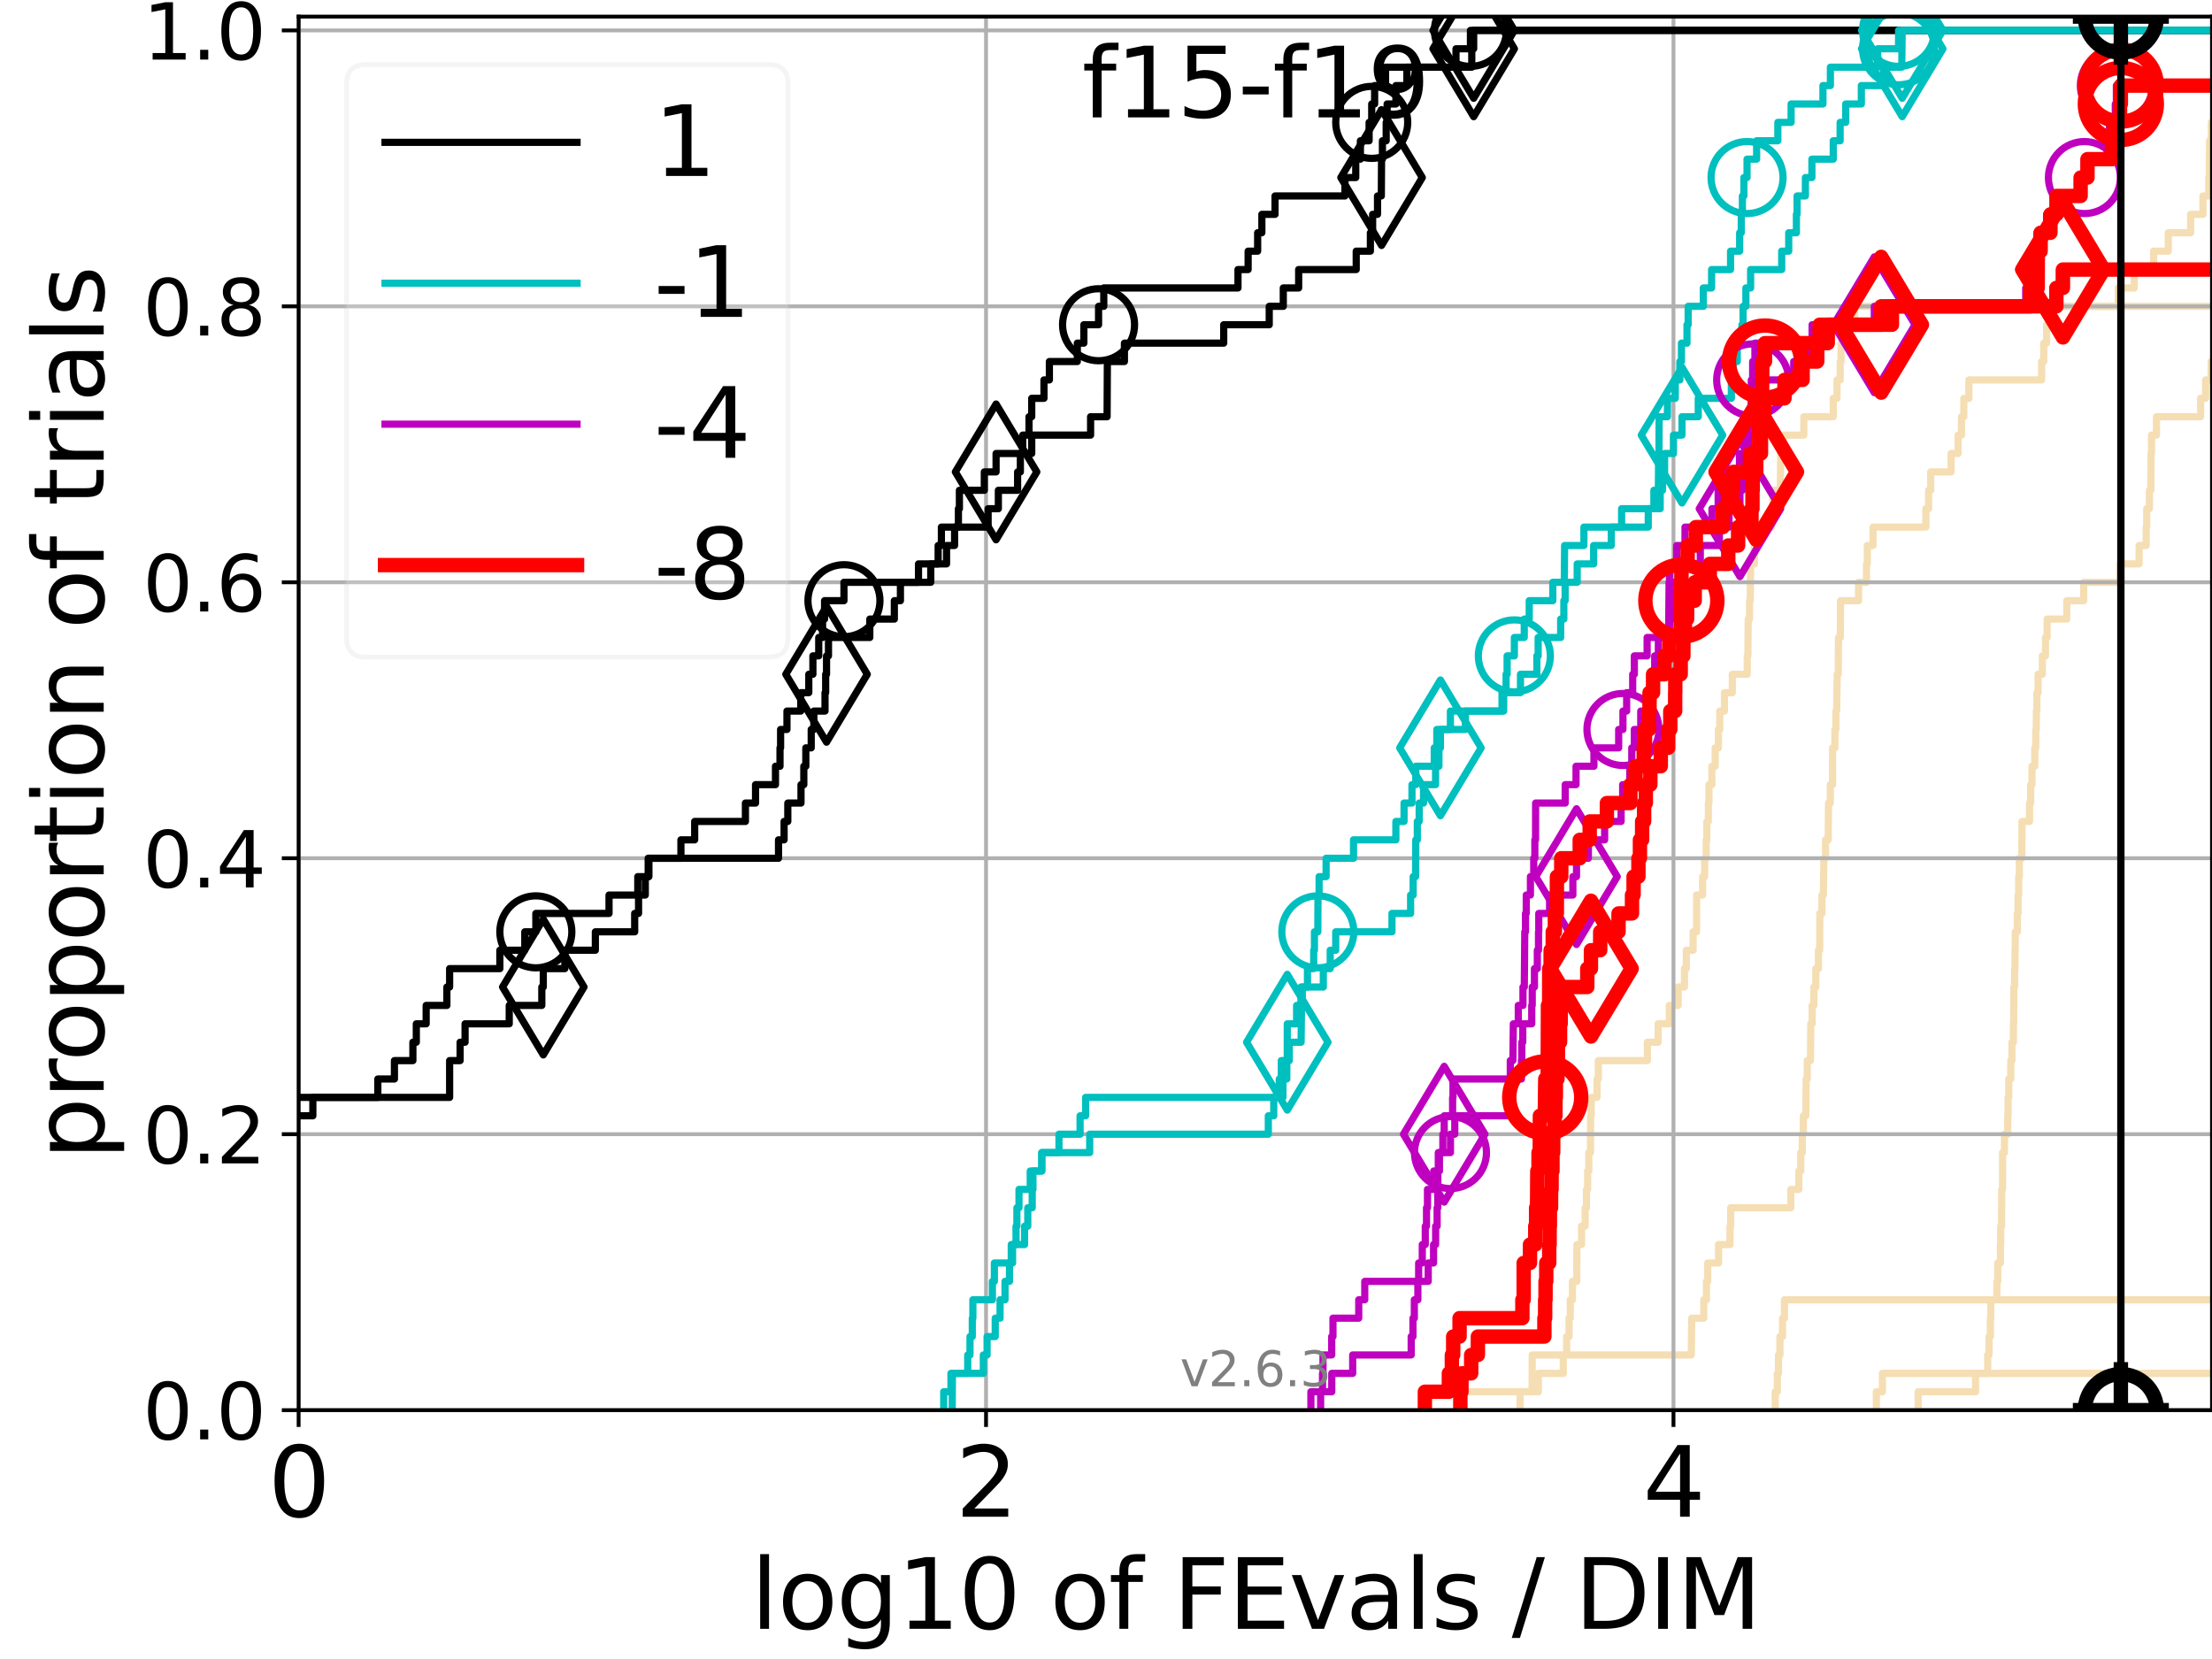 <?xml version="1.0" encoding="utf-8" standalone="no"?>
<!DOCTYPE svg PUBLIC "-//W3C//DTD SVG 1.1//EN"
  "http://www.w3.org/Graphics/SVG/1.1/DTD/svg11.dtd">
<svg xmlns:xlink="http://www.w3.org/1999/xlink" width="460.8pt" height="345.6pt" viewBox="0 0 460.8 345.6" xmlns="http://www.w3.org/2000/svg" version="1.1">
 <defs>
  <style type="text/css">*{stroke-linejoin: round; stroke-linecap: butt}</style>
 </defs>
 <g id="figure_1">
  <g id="patch_1">
   <path d="M 0 345.6 
L 460.8 345.6 
L 460.8 0 
L 0 0 
z
" style="fill: #ffffff"/>
  </g>
  <g id="axes_1">
   <g id="patch_2">
    <path d="M 62.208 293.76 
L 460.8 293.76 
L 460.8 3.456 
L 62.208 3.456 
z
" style="fill: #ffffff"/>
   </g>
   <g id="line2d_1"/>
   <g id="line2d_2"/>
   <g id="line2d_3"/>
   <g id="line2d_4"/>
   <g id="line2d_5"/>
   <g id="line2d_6"/>
   <g id="line2d_7"/>
   <g id="line2d_8"/>
   <g id="line2d_9">
    <path d="M 305.014 293.76 
L 305.014 289.928 
L 320.462 289.928 
L 320.462 286.095 
L 325.664 286.095 
L 325.664 282.263 
L 326.362 282.263 
L 326.362 278.43 
L 326.864 278.43 
L 326.864 274.598 
L 327.119 274.598 
L 327.119 270.766 
L 327.567 270.766 
L 327.567 266.933 
L 328.467 266.933 
L 328.505 259.268 
L 329.465 259.268 
L 329.465 255.436 
L 330.214 255.436 
L 330.214 251.604 
L 330.492 251.604 
L 330.492 247.771 
L 330.734 247.771 
L 330.734 243.939 
L 330.981 243.939 
L 330.981 240.106 
L 331.317 240.106 
L 331.361 232.442 
L 331.476 232.442 
L 331.476 228.609 
L 332.689 228.609 
L 332.689 224.777 
L 332.954 224.777 
L 332.954 220.944 
L 343.183 220.944 
L 343.183 217.112 
L 345.428 217.112 
L 345.428 213.28 
L 347.742 213.28 
L 347.742 209.447 
L 349.592 209.447 
L 349.592 205.615 
L 350.902 205.615 
L 350.902 201.782 
L 351.292 201.782 
L 351.292 197.95 
L 352.703 197.95 
L 352.703 194.118 
L 353.423 194.118 
L 353.439 186.453 
L 354.676 186.453 
L 354.676 182.621 
L 355.112 182.621 
L 355.112 178.788 
L 355.435 178.788 
L 355.435 174.956 
L 355.569 174.956 
L 355.569 171.123 
L 355.883 171.123 
L 355.883 167.291 
L 356.001 167.291 
L 356.001 163.459 
L 356.62 163.459 
L 356.62 159.626 
L 357.307 159.626 
L 357.307 155.794 
L 357.976 155.794 
L 357.976 151.961 
L 358.264 151.961 
L 358.264 148.129 
L 359.225 148.129 
L 359.225 144.297 
L 360.875 144.297 
L 360.875 140.464 
L 363.986 140.464 
L 363.986 136.632 
L 364.118 136.632 
L 364.188 128.967 
L 364.457 128.967 
L 364.457 125.135 
L 364.602 125.135 
L 364.687 117.47 
L 365.481 117.47 
L 365.5 109.805 
L 369.078 109.805 
L 369.078 105.973 
L 369.321 105.973 
L 369.321 102.14 
L 370.877 102.14 
L 370.946 94.475 
L 371.5 94.475 
L 371.5 90.643 
L 375.768 90.643 
L 375.768 86.811 
L 381.903 86.811 
L 381.903 82.978 
L 382.681 82.978 
L 382.681 79.146 
L 383.346 79.146 
L 383.346 75.313 
L 383.515 75.313 
L 383.515 71.481 
L 385.116 71.481 
L 385.116 67.649 
L 386.346 67.649 
L 386.346 63.816 
L 441.259 63.816 
L 441.259 59.984 
L 444.612 59.984 
L 444.612 56.151 
L 448.636 56.151 
L 448.636 52.319 
L 451.693 52.319 
L 451.693 48.487 
L 456.354 48.487 
L 456.354 44.654 
L 458.914 44.654 
L 458.914 40.822 
L 460.119 40.822 
L 460.119 36.989 
L 460.23 36.989 
L 460.292 29.325 
L 460.666 29.325 
L 460.666 25.492 
L 461.8 25.492 
L 461.8 25.492 
" clip-path="url(#p5f1c962390)" style="fill: none; stroke: #f5deb3; stroke-width: 1.5; stroke-linecap: square"/>
   </g>
   <g id="line2d_10"/>
   <g id="line2d_11"/>
   <g id="line2d_12"/>
   <g id="line2d_13"/>
   <g id="line2d_14"/>
   <g id="line2d_15"/>
   <g id="line2d_16"/>
   <g id="line2d_17"/>
   <g id="line2d_18"/>
   <g id="line2d_19"/>
   <g id="line2d_20"/>
   <g id="line2d_21"/>
   <g id="line2d_22"/>
   <g id="line2d_23"/>
   <g id="line2d_24">
    <path d="M 316.673 293.76 
L 316.673 289.928 
L 319.157 289.928 
L 319.19 282.263 
L 352.32 282.263 
L 352.425 274.598 
L 354.924 274.598 
L 354.924 270.766 
L 355.484 270.766 
L 355.484 266.933 
L 355.752 266.933 
L 355.752 263.101 
L 358.003 263.101 
L 358.003 259.268 
L 360.394 259.268 
L 360.394 255.436 
L 360.537 255.436 
L 360.537 251.604 
L 373.059 251.604 
L 373.059 247.771 
L 374.729 247.771 
L 374.729 243.939 
L 375.132 243.939 
L 375.132 240.106 
L 375.451 240.106 
L 375.451 236.274 
L 375.666 236.274 
L 375.666 232.442 
L 376.185 232.442 
L 376.255 224.777 
L 376.492 224.777 
L 376.492 220.944 
L 377.149 220.944 
L 377.217 213.28 
L 377.507 213.28 
L 377.507 209.447 
L 377.864 209.447 
L 377.864 205.615 
L 378.264 205.615 
L 378.264 201.782 
L 378.817 201.782 
L 378.817 197.95 
L 379.072 197.95 
L 379.103 190.285 
L 379.545 190.285 
L 379.545 186.453 
L 379.842 186.453 
L 379.95 178.788 
L 380.29 178.788 
L 380.29 174.956 
L 380.844 174.956 
L 380.913 167.291 
L 381.288 167.291 
L 381.288 163.459 
L 381.751 163.459 
L 381.757 155.794 
L 382.246 155.794 
L 382.246 151.961 
L 382.458 151.961 
L 382.458 148.129 
L 382.616 148.129 
L 382.724 140.464 
L 382.932 140.464 
L 382.998 132.799 
L 383.376 132.799 
L 383.416 125.135 
L 387.172 125.135 
L 387.172 121.302 
L 388.825 121.302 
L 388.825 117.47 
L 388.995 117.47 
L 388.995 113.637 
L 390.183 113.637 
L 390.183 109.805 
L 401.194 109.805 
L 401.194 105.973 
L 401.763 105.973 
L 401.763 102.14 
L 402.199 102.14 
L 402.199 98.308 
L 406.447 98.308 
L 406.447 94.475 
L 407.9 94.475 
L 407.9 90.643 
L 408.614 90.643 
L 408.614 86.811 
L 409.106 86.811 
L 409.106 82.978 
L 410.152 82.978 
L 410.152 79.146 
L 425.307 79.146 
L 425.307 75.313 
L 425.757 75.313 
L 425.757 71.481 
L 426.357 71.481 
L 426.357 67.649 
L 426.883 67.649 
L 426.883 63.816 
L 461.8 63.816 
L 461.8 63.816 
" clip-path="url(#p5f1c962390)" style="fill: none; stroke: #f5deb3; stroke-width: 1.5; stroke-linecap: square"/>
   </g>
   <g id="line2d_25">
    <path d="M 369.801 293.76 
L 369.801 289.928 
L 370.259 289.928 
L 370.259 286.095 
L 370.485 286.095 
L 370.485 282.263 
L 370.795 282.263 
L 370.795 278.43 
L 371.326 278.43 
L 371.326 274.598 
L 371.739 274.598 
L 371.739 270.766 
L 371.739 270.766 
L 371.739 270.766 
L 460.8 270.766 
" clip-path="url(#p5f1c962390)" style="fill: none; stroke: #f5deb3; stroke-width: 1.5; stroke-linecap: square"/>
   </g>
   <g id="line2d_26">
    <path d="M 399.587 293.76 
L 399.587 289.928 
L 411.537 289.928 
L 411.537 286.095 
L 411.537 286.095 
L 411.537 286.095 
L 460.8 286.095 
" clip-path="url(#p5f1c962390)" style="fill: none; stroke: #f5deb3; stroke-width: 1.5; stroke-linecap: square"/>
   </g>
   <g id="line2d_27"/>
   <g id="line2d_28">
    <path d="M 390.877 293.76 
L 390.877 289.928 
L 392.142 289.928 
L 392.142 286.095 
L 414.073 286.095 
L 414.073 282.263 
L 414.346 282.263 
L 414.346 278.43 
L 414.63 278.43 
L 414.63 274.598 
L 414.718 274.598 
L 414.718 270.766 
L 415.988 270.766 
L 415.988 266.933 
L 416.162 266.933 
L 416.162 263.101 
L 416.724 263.101 
L 416.724 259.268 
L 416.789 259.268 
L 416.789 255.436 
L 416.961 255.436 
L 416.961 251.604 
L 416.997 251.604 
L 416.997 247.771 
L 417.17 247.771 
L 417.17 243.939 
L 417.171 243.939 
L 417.171 240.106 
L 417.57 240.106 
L 417.57 236.274 
L 418.243 236.274 
L 418.243 232.442 
L 418.321 232.442 
L 418.321 228.609 
L 418.456 228.609 
L 418.456 224.777 
L 418.882 224.777 
L 418.882 220.944 
L 419.123 220.944 
L 419.123 217.112 
L 419.428 217.112 
L 419.428 213.28 
L 419.491 213.28 
L 419.491 209.447 
L 419.523 209.447 
L 419.523 205.615 
L 419.678 205.615 
L 419.678 201.782 
L 419.764 201.782 
L 419.764 197.95 
L 419.814 197.95 
L 419.814 194.118 
L 420.251 194.118 
L 420.251 190.285 
L 420.4 190.285 
L 420.4 186.453 
L 420.524 186.453 
L 420.524 182.621 
L 420.663 182.621 
L 420.663 178.788 
L 421.189 178.788 
L 421.189 174.956 
L 421.21 174.956 
L 421.21 171.123 
L 422.783 171.123 
L 422.783 167.291 
L 423.019 167.291 
L 423.019 163.459 
L 423.298 163.459 
L 423.298 159.626 
L 423.889 159.626 
L 423.889 155.794 
L 424.091 155.794 
L 424.091 151.961 
L 424.208 151.961 
L 424.208 148.129 
L 424.321 148.129 
L 424.321 144.297 
L 424.568 144.297 
L 424.568 140.464 
L 425.457 140.464 
L 425.457 136.632 
L 426.109 136.632 
L 426.109 132.799 
L 426.455 132.799 
L 426.455 128.967 
L 430.548 128.967 
L 430.548 125.135 
L 434.069 125.135 
L 434.069 121.302 
L 441.686 121.302 
L 441.686 117.47 
L 445.618 117.47 
L 445.618 113.637 
L 447.089 113.637 
L 447.089 109.805 
L 447.204 109.805 
L 447.204 105.973 
L 447.757 105.973 
L 447.757 102.14 
L 448.063 102.14 
L 448.063 98.308 
L 448.093 98.308 
L 448.093 94.475 
L 448.202 94.475 
L 448.202 90.643 
L 449.231 90.643 
L 449.231 86.811 
L 458.433 86.811 
L 458.433 82.978 
L 459.469 82.978 
L 459.469 79.146 
L 460.63 79.146 
L 460.63 75.313 
L 461.8 75.313 
" clip-path="url(#p5f1c962390)" style="fill: none; stroke: #f5deb3; stroke-width: 1.5; stroke-linecap: square"/>
   </g>
   <g id="line2d_29"/>
   <g id="line2d_30"/>
   <g id="matplotlib.axis_1">
    <g id="xtick_1">
     <g id="line2d_31">
      <path d="M 62.208 293.76 
L 62.208 3.456 
" clip-path="url(#p5f1c962390)" style="fill: none; stroke: #b0b0b0; stroke-width: 0.8; stroke-linecap: square"/>
     </g>
     <g id="line2d_32">
      <defs>
       <path id="maca15dee5f" d="M 0 0 
L 0 3.5 
" style="stroke: #000000; stroke-width: 0.8"/>
      </defs>
      <g>
       <use xlink:href="#maca15dee5f" x="62.208" y="293.76" style="stroke: #000000; stroke-width: 0.8"/>
      </g>
     </g>
     <g id="text_1">
      <!-- 0 -->
      <g transform="translate(55.846 315.957)scale(0.2 -0.2)">
       <defs>
        <path id="DejaVuSans-30" d="M 2034 4250 
Q 1547 4250 1301 3770 
Q 1056 3291 1056 2328 
Q 1056 1369 1301 889 
Q 1547 409 2034 409 
Q 2525 409 2770 889 
Q 3016 1369 3016 2328 
Q 3016 3291 2770 3770 
Q 2525 4250 2034 4250 
z
M 2034 4750 
Q 2819 4750 3233 4129 
Q 3647 3509 3647 2328 
Q 3647 1150 3233 529 
Q 2819 -91 2034 -91 
Q 1250 -91 836 529 
Q 422 1150 422 2328 
Q 422 3509 836 4129 
Q 1250 4750 2034 4750 
z
" transform="scale(0.016)"/>
       </defs>
       <use xlink:href="#DejaVuSans-30"/>
      </g>
     </g>
    </g>
    <g id="xtick_2">
     <g id="line2d_33">
      <path d="M 205.412 293.76 
L 205.412 3.456 
" clip-path="url(#p5f1c962390)" style="fill: none; stroke: #b0b0b0; stroke-width: 0.8; stroke-linecap: square"/>
     </g>
     <g id="line2d_34">
      <g>
       <use xlink:href="#maca15dee5f" x="205.412" y="293.76" style="stroke: #000000; stroke-width: 0.8"/>
      </g>
     </g>
     <g id="text_2">
      <!-- 2 -->
      <g transform="translate(199.049 315.957)scale(0.2 -0.2)">
       <defs>
        <path id="DejaVuSans-32" d="M 1228 531 
L 3431 531 
L 3431 0 
L 469 0 
L 469 531 
Q 828 903 1448 1529 
Q 2069 2156 2228 2338 
Q 2531 2678 2651 2914 
Q 2772 3150 2772 3378 
Q 2772 3750 2511 3984 
Q 2250 4219 1831 4219 
Q 1534 4219 1204 4116 
Q 875 4013 500 3803 
L 500 4441 
Q 881 4594 1212 4672 
Q 1544 4750 1819 4750 
Q 2544 4750 2975 4387 
Q 3406 4025 3406 3419 
Q 3406 3131 3298 2873 
Q 3191 2616 2906 2266 
Q 2828 2175 2409 1742 
Q 1991 1309 1228 531 
z
" transform="scale(0.016)"/>
       </defs>
       <use xlink:href="#DejaVuSans-32"/>
      </g>
     </g>
    </g>
    <g id="xtick_3">
     <g id="line2d_35">
      <path d="M 348.616 293.76 
L 348.616 3.456 
" clip-path="url(#p5f1c962390)" style="fill: none; stroke: #b0b0b0; stroke-width: 0.8; stroke-linecap: square"/>
     </g>
     <g id="line2d_36">
      <g>
       <use xlink:href="#maca15dee5f" x="348.616" y="293.76" style="stroke: #000000; stroke-width: 0.8"/>
      </g>
     </g>
     <g id="text_3">
      <!-- 4 -->
      <g transform="translate(342.253 315.957)scale(0.2 -0.2)">
       <defs>
        <path id="DejaVuSans-34" d="M 2419 4116 
L 825 1625 
L 2419 1625 
L 2419 4116 
z
M 2253 4666 
L 3047 4666 
L 3047 1625 
L 3713 1625 
L 3713 1100 
L 3047 1100 
L 3047 0 
L 2419 0 
L 2419 1100 
L 313 1100 
L 313 1709 
L 2253 4666 
z
" transform="scale(0.016)"/>
       </defs>
       <use xlink:href="#DejaVuSans-34"/>
      </g>
     </g>
    </g>
    <g id="text_4">
     <!-- log10 of FEvals / DIM -->
     <g transform="translate(156.431 339.313)scale(0.2 -0.2)">
      <defs>
       <path id="DejaVuSans-6c" d="M 603 4863 
L 1178 4863 
L 1178 0 
L 603 0 
L 603 4863 
z
" transform="scale(0.016)"/>
       <path id="DejaVuSans-6f" d="M 1959 3097 
Q 1497 3097 1228 2736 
Q 959 2375 959 1747 
Q 959 1119 1226 758 
Q 1494 397 1959 397 
Q 2419 397 2687 759 
Q 2956 1122 2956 1747 
Q 2956 2369 2687 2733 
Q 2419 3097 1959 3097 
z
M 1959 3584 
Q 2709 3584 3137 3096 
Q 3566 2609 3566 1747 
Q 3566 888 3137 398 
Q 2709 -91 1959 -91 
Q 1206 -91 779 398 
Q 353 888 353 1747 
Q 353 2609 779 3096 
Q 1206 3584 1959 3584 
z
" transform="scale(0.016)"/>
       <path id="DejaVuSans-67" d="M 2906 1791 
Q 2906 2416 2648 2759 
Q 2391 3103 1925 3103 
Q 1463 3103 1205 2759 
Q 947 2416 947 1791 
Q 947 1169 1205 825 
Q 1463 481 1925 481 
Q 2391 481 2648 825 
Q 2906 1169 2906 1791 
z
M 3481 434 
Q 3481 -459 3084 -895 
Q 2688 -1331 1869 -1331 
Q 1566 -1331 1297 -1286 
Q 1028 -1241 775 -1147 
L 775 -588 
Q 1028 -725 1275 -790 
Q 1522 -856 1778 -856 
Q 2344 -856 2625 -561 
Q 2906 -266 2906 331 
L 2906 616 
Q 2728 306 2450 153 
Q 2172 0 1784 0 
Q 1141 0 747 490 
Q 353 981 353 1791 
Q 353 2603 747 3093 
Q 1141 3584 1784 3584 
Q 2172 3584 2450 3431 
Q 2728 3278 2906 2969 
L 2906 3500 
L 3481 3500 
L 3481 434 
z
" transform="scale(0.016)"/>
       <path id="DejaVuSans-31" d="M 794 531 
L 1825 531 
L 1825 4091 
L 703 3866 
L 703 4441 
L 1819 4666 
L 2450 4666 
L 2450 531 
L 3481 531 
L 3481 0 
L 794 0 
L 794 531 
z
" transform="scale(0.016)"/>
       <path id="DejaVuSans-20" transform="scale(0.016)"/>
       <path id="DejaVuSans-66" d="M 2375 4863 
L 2375 4384 
L 1825 4384 
Q 1516 4384 1395 4259 
Q 1275 4134 1275 3809 
L 1275 3500 
L 2222 3500 
L 2222 3053 
L 1275 3053 
L 1275 0 
L 697 0 
L 697 3053 
L 147 3053 
L 147 3500 
L 697 3500 
L 697 3744 
Q 697 4328 969 4595 
Q 1241 4863 1831 4863 
L 2375 4863 
z
" transform="scale(0.016)"/>
       <path id="DejaVuSans-46" d="M 628 4666 
L 3309 4666 
L 3309 4134 
L 1259 4134 
L 1259 2759 
L 3109 2759 
L 3109 2228 
L 1259 2228 
L 1259 0 
L 628 0 
L 628 4666 
z
" transform="scale(0.016)"/>
       <path id="DejaVuSans-45" d="M 628 4666 
L 3578 4666 
L 3578 4134 
L 1259 4134 
L 1259 2753 
L 3481 2753 
L 3481 2222 
L 1259 2222 
L 1259 531 
L 3634 531 
L 3634 0 
L 628 0 
L 628 4666 
z
" transform="scale(0.016)"/>
       <path id="DejaVuSans-76" d="M 191 3500 
L 800 3500 
L 1894 563 
L 2988 3500 
L 3597 3500 
L 2284 0 
L 1503 0 
L 191 3500 
z
" transform="scale(0.016)"/>
       <path id="DejaVuSans-61" d="M 2194 1759 
Q 1497 1759 1228 1600 
Q 959 1441 959 1056 
Q 959 750 1161 570 
Q 1363 391 1709 391 
Q 2188 391 2477 730 
Q 2766 1069 2766 1631 
L 2766 1759 
L 2194 1759 
z
M 3341 1997 
L 3341 0 
L 2766 0 
L 2766 531 
Q 2569 213 2275 61 
Q 1981 -91 1556 -91 
Q 1019 -91 701 211 
Q 384 513 384 1019 
Q 384 1609 779 1909 
Q 1175 2209 1959 2209 
L 2766 2209 
L 2766 2266 
Q 2766 2663 2505 2880 
Q 2244 3097 1772 3097 
Q 1472 3097 1187 3025 
Q 903 2953 641 2809 
L 641 3341 
Q 956 3463 1253 3523 
Q 1550 3584 1831 3584 
Q 2591 3584 2966 3190 
Q 3341 2797 3341 1997 
z
" transform="scale(0.016)"/>
       <path id="DejaVuSans-73" d="M 2834 3397 
L 2834 2853 
Q 2591 2978 2328 3040 
Q 2066 3103 1784 3103 
Q 1356 3103 1142 2972 
Q 928 2841 928 2578 
Q 928 2378 1081 2264 
Q 1234 2150 1697 2047 
L 1894 2003 
Q 2506 1872 2764 1633 
Q 3022 1394 3022 966 
Q 3022 478 2636 193 
Q 2250 -91 1575 -91 
Q 1294 -91 989 -36 
Q 684 19 347 128 
L 347 722 
Q 666 556 975 473 
Q 1284 391 1588 391 
Q 1994 391 2212 530 
Q 2431 669 2431 922 
Q 2431 1156 2273 1281 
Q 2116 1406 1581 1522 
L 1381 1569 
Q 847 1681 609 1914 
Q 372 2147 372 2553 
Q 372 3047 722 3315 
Q 1072 3584 1716 3584 
Q 2034 3584 2315 3537 
Q 2597 3491 2834 3397 
z
" transform="scale(0.016)"/>
       <path id="DejaVuSans-2f" d="M 1625 4666 
L 2156 4666 
L 531 -594 
L 0 -594 
L 1625 4666 
z
" transform="scale(0.016)"/>
       <path id="DejaVuSans-44" d="M 1259 4147 
L 1259 519 
L 2022 519 
Q 2988 519 3436 956 
Q 3884 1394 3884 2338 
Q 3884 3275 3436 3711 
Q 2988 4147 2022 4147 
L 1259 4147 
z
M 628 4666 
L 1925 4666 
Q 3281 4666 3915 4102 
Q 4550 3538 4550 2338 
Q 4550 1131 3912 565 
Q 3275 0 1925 0 
L 628 0 
L 628 4666 
z
" transform="scale(0.016)"/>
       <path id="DejaVuSans-49" d="M 628 4666 
L 1259 4666 
L 1259 0 
L 628 0 
L 628 4666 
z
" transform="scale(0.016)"/>
       <path id="DejaVuSans-4d" d="M 628 4666 
L 1569 4666 
L 2759 1491 
L 3956 4666 
L 4897 4666 
L 4897 0 
L 4281 0 
L 4281 4097 
L 3078 897 
L 2444 897 
L 1241 4097 
L 1241 0 
L 628 0 
L 628 4666 
z
" transform="scale(0.016)"/>
      </defs>
      <use xlink:href="#DejaVuSans-6c"/>
      <use xlink:href="#DejaVuSans-6f" x="27.783"/>
      <use xlink:href="#DejaVuSans-67" x="88.965"/>
      <use xlink:href="#DejaVuSans-31" x="152.441"/>
      <use xlink:href="#DejaVuSans-30" x="216.064"/>
      <use xlink:href="#DejaVuSans-20" x="279.688"/>
      <use xlink:href="#DejaVuSans-6f" x="311.475"/>
      <use xlink:href="#DejaVuSans-66" x="372.656"/>
      <use xlink:href="#DejaVuSans-20" x="407.861"/>
      <use xlink:href="#DejaVuSans-46" x="439.648"/>
      <use xlink:href="#DejaVuSans-45" x="497.168"/>
      <use xlink:href="#DejaVuSans-76" x="560.352"/>
      <use xlink:href="#DejaVuSans-61" x="619.531"/>
      <use xlink:href="#DejaVuSans-6c" x="680.811"/>
      <use xlink:href="#DejaVuSans-73" x="708.594"/>
      <use xlink:href="#DejaVuSans-20" x="760.693"/>
      <use xlink:href="#DejaVuSans-2f" x="792.48"/>
      <use xlink:href="#DejaVuSans-20" x="826.172"/>
      <use xlink:href="#DejaVuSans-44" x="857.959"/>
      <use xlink:href="#DejaVuSans-49" x="934.961"/>
      <use xlink:href="#DejaVuSans-4d" x="964.453"/>
     </g>
    </g>
   </g>
   <g id="matplotlib.axis_2">
    <g id="ytick_1">
     <g id="line2d_37">
      <path d="M 62.208 293.76 
L 460.8 293.76 
" clip-path="url(#p5f1c962390)" style="fill: none; stroke: #b0b0b0; stroke-width: 0.8; stroke-linecap: square"/>
     </g>
     <g id="line2d_38">
      <defs>
       <path id="mf6911eb795" d="M 0 0 
L -3.5 0 
" style="stroke: #000000; stroke-width: 0.8"/>
      </defs>
      <g>
       <use xlink:href="#mf6911eb795" x="62.208" y="293.76" style="stroke: #000000; stroke-width: 0.8"/>
      </g>
     </g>
     <g id="text_5">
      <!-- 0.0 -->
      <g transform="translate(29.763 299.839)scale(0.16 -0.16)">
       <defs>
        <path id="DejaVuSans-2e" d="M 684 794 
L 1344 794 
L 1344 0 
L 684 0 
L 684 794 
z
" transform="scale(0.016)"/>
       </defs>
       <use xlink:href="#DejaVuSans-30"/>
       <use xlink:href="#DejaVuSans-2e" x="63.623"/>
       <use xlink:href="#DejaVuSans-30" x="95.41"/>
      </g>
     </g>
    </g>
    <g id="ytick_2">
     <g id="line2d_39">
      <path d="M 62.208 236.274 
L 460.8 236.274 
" clip-path="url(#p5f1c962390)" style="fill: none; stroke: #b0b0b0; stroke-width: 0.8; stroke-linecap: square"/>
     </g>
     <g id="line2d_40">
      <g>
       <use xlink:href="#mf6911eb795" x="62.208" y="236.274" style="stroke: #000000; stroke-width: 0.8"/>
      </g>
     </g>
     <g id="text_6">
      <!-- 0.2 -->
      <g transform="translate(29.763 242.353)scale(0.16 -0.16)">
       <use xlink:href="#DejaVuSans-30"/>
       <use xlink:href="#DejaVuSans-2e" x="63.623"/>
       <use xlink:href="#DejaVuSans-32" x="95.41"/>
      </g>
     </g>
    </g>
    <g id="ytick_3">
     <g id="line2d_41">
      <path d="M 62.208 178.788 
L 460.8 178.788 
" clip-path="url(#p5f1c962390)" style="fill: none; stroke: #b0b0b0; stroke-width: 0.8; stroke-linecap: square"/>
     </g>
     <g id="line2d_42">
      <g>
       <use xlink:href="#mf6911eb795" x="62.208" y="178.788" style="stroke: #000000; stroke-width: 0.8"/>
      </g>
     </g>
     <g id="text_7">
      <!-- 0.4 -->
      <g transform="translate(29.763 184.867)scale(0.16 -0.16)">
       <use xlink:href="#DejaVuSans-30"/>
       <use xlink:href="#DejaVuSans-2e" x="63.623"/>
       <use xlink:href="#DejaVuSans-34" x="95.41"/>
      </g>
     </g>
    </g>
    <g id="ytick_4">
     <g id="line2d_43">
      <path d="M 62.208 121.302 
L 460.8 121.302 
" clip-path="url(#p5f1c962390)" style="fill: none; stroke: #b0b0b0; stroke-width: 0.8; stroke-linecap: square"/>
     </g>
     <g id="line2d_44">
      <g>
       <use xlink:href="#mf6911eb795" x="62.208" y="121.302" style="stroke: #000000; stroke-width: 0.8"/>
      </g>
     </g>
     <g id="text_8">
      <!-- 0.6 -->
      <g transform="translate(29.763 127.381)scale(0.16 -0.16)">
       <defs>
        <path id="DejaVuSans-36" d="M 2113 2584 
Q 1688 2584 1439 2293 
Q 1191 2003 1191 1497 
Q 1191 994 1439 701 
Q 1688 409 2113 409 
Q 2538 409 2786 701 
Q 3034 994 3034 1497 
Q 3034 2003 2786 2293 
Q 2538 2584 2113 2584 
z
M 3366 4563 
L 3366 3988 
Q 3128 4100 2886 4159 
Q 2644 4219 2406 4219 
Q 1781 4219 1451 3797 
Q 1122 3375 1075 2522 
Q 1259 2794 1537 2939 
Q 1816 3084 2150 3084 
Q 2853 3084 3261 2657 
Q 3669 2231 3669 1497 
Q 3669 778 3244 343 
Q 2819 -91 2113 -91 
Q 1303 -91 875 529 
Q 447 1150 447 2328 
Q 447 3434 972 4092 
Q 1497 4750 2381 4750 
Q 2619 4750 2861 4703 
Q 3103 4656 3366 4563 
z
" transform="scale(0.016)"/>
       </defs>
       <use xlink:href="#DejaVuSans-30"/>
       <use xlink:href="#DejaVuSans-2e" x="63.623"/>
       <use xlink:href="#DejaVuSans-36" x="95.41"/>
      </g>
     </g>
    </g>
    <g id="ytick_5">
     <g id="line2d_45">
      <path d="M 62.208 63.816 
L 460.8 63.816 
" clip-path="url(#p5f1c962390)" style="fill: none; stroke: #b0b0b0; stroke-width: 0.8; stroke-linecap: square"/>
     </g>
     <g id="line2d_46">
      <g>
       <use xlink:href="#mf6911eb795" x="62.208" y="63.816" style="stroke: #000000; stroke-width: 0.8"/>
      </g>
     </g>
     <g id="text_9">
      <!-- 0.8 -->
      <g transform="translate(29.763 69.895)scale(0.16 -0.16)">
       <defs>
        <path id="DejaVuSans-38" d="M 2034 2216 
Q 1584 2216 1326 1975 
Q 1069 1734 1069 1313 
Q 1069 891 1326 650 
Q 1584 409 2034 409 
Q 2484 409 2743 651 
Q 3003 894 3003 1313 
Q 3003 1734 2745 1975 
Q 2488 2216 2034 2216 
z
M 1403 2484 
Q 997 2584 770 2862 
Q 544 3141 544 3541 
Q 544 4100 942 4425 
Q 1341 4750 2034 4750 
Q 2731 4750 3128 4425 
Q 3525 4100 3525 3541 
Q 3525 3141 3298 2862 
Q 3072 2584 2669 2484 
Q 3125 2378 3379 2068 
Q 3634 1759 3634 1313 
Q 3634 634 3220 271 
Q 2806 -91 2034 -91 
Q 1263 -91 848 271 
Q 434 634 434 1313 
Q 434 1759 690 2068 
Q 947 2378 1403 2484 
z
M 1172 3481 
Q 1172 3119 1398 2916 
Q 1625 2713 2034 2713 
Q 2441 2713 2670 2916 
Q 2900 3119 2900 3481 
Q 2900 3844 2670 4047 
Q 2441 4250 2034 4250 
Q 1625 4250 1398 4047 
Q 1172 3844 1172 3481 
z
" transform="scale(0.016)"/>
       </defs>
       <use xlink:href="#DejaVuSans-30"/>
       <use xlink:href="#DejaVuSans-2e" x="63.623"/>
       <use xlink:href="#DejaVuSans-38" x="95.41"/>
      </g>
     </g>
    </g>
    <g id="ytick_6">
     <g id="line2d_47">
      <path d="M 62.208 6.33 
L 460.8 6.33 
" clip-path="url(#p5f1c962390)" style="fill: none; stroke: #b0b0b0; stroke-width: 0.8; stroke-linecap: square"/>
     </g>
     <g id="line2d_48">
      <g>
       <use xlink:href="#mf6911eb795" x="62.208" y="6.33" style="stroke: #000000; stroke-width: 0.8"/>
      </g>
     </g>
     <g id="text_10">
      <!-- 1.0 -->
      <g transform="translate(29.763 12.409)scale(0.16 -0.16)">
       <use xlink:href="#DejaVuSans-31"/>
       <use xlink:href="#DejaVuSans-2e" x="63.623"/>
       <use xlink:href="#DejaVuSans-30" x="95.41"/>
      </g>
     </g>
    </g>
    <g id="text_11">
     <!-- proportion of trials -->
     <g transform="translate(21.604 241.614)rotate(-90)scale(0.2 -0.2)">
      <defs>
       <path id="DejaVuSans-70" d="M 1159 525 
L 1159 -1331 
L 581 -1331 
L 581 3500 
L 1159 3500 
L 1159 2969 
Q 1341 3281 1617 3432 
Q 1894 3584 2278 3584 
Q 2916 3584 3314 3078 
Q 3713 2572 3713 1747 
Q 3713 922 3314 415 
Q 2916 -91 2278 -91 
Q 1894 -91 1617 61 
Q 1341 213 1159 525 
z
M 3116 1747 
Q 3116 2381 2855 2742 
Q 2594 3103 2138 3103 
Q 1681 3103 1420 2742 
Q 1159 2381 1159 1747 
Q 1159 1113 1420 752 
Q 1681 391 2138 391 
Q 2594 391 2855 752 
Q 3116 1113 3116 1747 
z
" transform="scale(0.016)"/>
       <path id="DejaVuSans-72" d="M 2631 2963 
Q 2534 3019 2420 3045 
Q 2306 3072 2169 3072 
Q 1681 3072 1420 2755 
Q 1159 2438 1159 1844 
L 1159 0 
L 581 0 
L 581 3500 
L 1159 3500 
L 1159 2956 
Q 1341 3275 1631 3429 
Q 1922 3584 2338 3584 
Q 2397 3584 2469 3576 
Q 2541 3569 2628 3553 
L 2631 2963 
z
" transform="scale(0.016)"/>
       <path id="DejaVuSans-74" d="M 1172 4494 
L 1172 3500 
L 2356 3500 
L 2356 3053 
L 1172 3053 
L 1172 1153 
Q 1172 725 1289 603 
Q 1406 481 1766 481 
L 2356 481 
L 2356 0 
L 1766 0 
Q 1100 0 847 248 
Q 594 497 594 1153 
L 594 3053 
L 172 3053 
L 172 3500 
L 594 3500 
L 594 4494 
L 1172 4494 
z
" transform="scale(0.016)"/>
       <path id="DejaVuSans-69" d="M 603 3500 
L 1178 3500 
L 1178 0 
L 603 0 
L 603 3500 
z
M 603 4863 
L 1178 4863 
L 1178 4134 
L 603 4134 
L 603 4863 
z
" transform="scale(0.016)"/>
       <path id="DejaVuSans-6e" d="M 3513 2113 
L 3513 0 
L 2938 0 
L 2938 2094 
Q 2938 2591 2744 2837 
Q 2550 3084 2163 3084 
Q 1697 3084 1428 2787 
Q 1159 2491 1159 1978 
L 1159 0 
L 581 0 
L 581 3500 
L 1159 3500 
L 1159 2956 
Q 1366 3272 1645 3428 
Q 1925 3584 2291 3584 
Q 2894 3584 3203 3211 
Q 3513 2838 3513 2113 
z
" transform="scale(0.016)"/>
      </defs>
      <use xlink:href="#DejaVuSans-70"/>
      <use xlink:href="#DejaVuSans-72" x="63.477"/>
      <use xlink:href="#DejaVuSans-6f" x="102.34"/>
      <use xlink:href="#DejaVuSans-70" x="163.521"/>
      <use xlink:href="#DejaVuSans-6f" x="226.998"/>
      <use xlink:href="#DejaVuSans-72" x="288.18"/>
      <use xlink:href="#DejaVuSans-74" x="329.293"/>
      <use xlink:href="#DejaVuSans-69" x="368.502"/>
      <use xlink:href="#DejaVuSans-6f" x="396.285"/>
      <use xlink:href="#DejaVuSans-6e" x="457.467"/>
      <use xlink:href="#DejaVuSans-20" x="520.846"/>
      <use xlink:href="#DejaVuSans-6f" x="552.633"/>
      <use xlink:href="#DejaVuSans-66" x="613.814"/>
      <use xlink:href="#DejaVuSans-20" x="649.02"/>
      <use xlink:href="#DejaVuSans-74" x="680.807"/>
      <use xlink:href="#DejaVuSans-72" x="720.016"/>
      <use xlink:href="#DejaVuSans-69" x="761.129"/>
      <use xlink:href="#DejaVuSans-61" x="788.912"/>
      <use xlink:href="#DejaVuSans-6c" x="850.191"/>
      <use xlink:href="#DejaVuSans-73" x="877.975"/>
     </g>
    </g>
   </g>
   <g id="line2d_49">
    <path d="M -1 232.442 
L 51.117 232.442 
L 51.117 228.609 
L 93.665 228.609 
L 93.665 220.944 
L 95.848 220.944 
L 95.848 217.112 
L 96.885 217.112 
L 96.885 213.28 
L 106.084 213.28 
L 106.084 209.447 
L 112.871 209.447 
L 112.871 205.615 
L 113.175 205.615 
L 113.175 201.782 
L 117.665 201.782 
L 117.665 197.95 
L 124.024 197.95 
L 124.024 194.118 
L 132.215 194.118 
L 132.215 190.285 
L 133.023 190.285 
L 133.023 186.453 
L 134.426 186.453 
L 134.426 182.621 
L 135.03 182.621 
L 135.03 178.788 
L 162.179 178.788 
L 162.179 174.956 
L 163.343 174.956 
L 163.343 171.123 
L 164.115 171.123 
L 164.115 167.291 
L 166.865 167.291 
L 166.865 163.459 
L 167.45 163.459 
L 167.45 159.626 
L 167.869 159.626 
L 167.869 155.794 
L 168.992 155.794 
L 168.992 151.961 
L 169.539 151.961 
L 169.539 148.129 
L 171.865 148.129 
L 171.865 144.297 
L 172.002 144.297 
L 172.002 140.464 
L 172.183 140.464 
L 172.183 136.632 
L 172.588 136.632 
L 172.588 132.799 
L 181.197 132.799 
L 181.197 128.967 
L 186.308 128.967 
L 186.308 125.135 
L 187.575 125.135 
L 187.575 121.302 
L 193.896 121.302 
L 193.896 117.47 
L 195.433 117.47 
L 195.433 113.637 
L 196.111 113.637 
L 196.111 109.805 
L 199.655 109.805 
L 199.655 105.973 
L 199.86 105.973 
L 199.86 102.14 
L 205.052 102.14 
L 205.052 98.308 
L 207.501 98.308 
L 207.501 94.475 
L 214.928 94.475 
L 214.928 90.643 
L 227.191 90.643 
L 227.191 86.811 
L 230.629 86.811 
L 230.684 75.313 
L 234.239 75.313 
L 234.239 71.481 
L 254.923 71.481 
L 254.923 67.649 
L 264.404 67.649 
L 264.404 63.816 
L 267.332 63.816 
L 267.332 59.984 
L 270.536 59.984 
L 270.536 56.151 
L 282.525 56.151 
L 282.525 52.319 
L 285.477 52.319 
L 285.477 48.487 
L 285.944 48.487 
L 285.944 44.654 
L 286.963 44.654 
L 286.963 40.822 
L 287.756 40.822 
L 287.803 33.157 
L 287.985 33.157 
L 287.985 29.325 
L 288.768 29.325 
L 288.768 25.492 
L 288.964 25.492 
L 288.964 21.66 
L 290.798 21.66 
L 290.798 17.827 
L 293.082 17.827 
L 293.082 13.995 
L 306.597 13.995 
L 306.597 10.163 
L 306.994 10.163 
L 306.994 6.33 
L 306.994 6.33 
L 460.8 6.33 
L 460.8 6.33 
" clip-path="url(#p5f1c962390)" style="fill: none; stroke: #000000; stroke-width: 1.5; stroke-linecap: square"/>
   </g>
   <g id="line2d_50">
    <defs>
     <path id="m4fc6528e58" d="M -0 14.142 
L 8.485 0 
L -0 -14.142 
L -8.485 -0 
z
" style="stroke: #000000; stroke-width: 1.5; stroke-linejoin: miter"/>
    </defs>
    <g clip-path="url(#p5f1c962390)">
     <use xlink:href="#m4fc6528e58" x="113.175" y="205.615" style="fill-opacity: 0; stroke: #000000; stroke-width: 1.5; stroke-linejoin: miter"/>
     <use xlink:href="#m4fc6528e58" x="172.183" y="140.464" style="fill-opacity: 0; stroke: #000000; stroke-width: 1.5; stroke-linejoin: miter"/>
     <use xlink:href="#m4fc6528e58" x="207.501" y="98.308" style="fill-opacity: 0; stroke: #000000; stroke-width: 1.5; stroke-linejoin: miter"/>
     <use xlink:href="#m4fc6528e58" x="287.803" y="36.989" style="fill-opacity: 0; stroke: #000000; stroke-width: 1.5; stroke-linejoin: miter"/>
     <use xlink:href="#m4fc6528e58" x="306.994" y="10.163" style="fill-opacity: 0; stroke: #000000; stroke-width: 1.5; stroke-linejoin: miter"/>
     <use xlink:href="#m4fc6528e58" x="306.994" y="6.33" style="fill-opacity: 0; stroke: #000000; stroke-width: 1.5; stroke-linejoin: miter"/>
    </g>
   </g>
   <g id="line2d_51">
    <path clip-path="url(#p5f1c962390)" style="fill: none; stroke: #000000; stroke-width: 1.5; stroke-linecap: square"/>
    <g clip-path="url(#p5f1c962390)">
     <use xlink:href="#m4fc6528e58" x="-1" y="581.19" style="fill-opacity: 0; stroke: #000000; stroke-width: 1.5; stroke-linejoin: miter"/>
     <use xlink:href="#m4fc6528e58" x="460.8" y="581.19" style="fill-opacity: 0; stroke: #000000; stroke-width: 1.5; stroke-linejoin: miter"/>
    </g>
   </g>
   <g id="line2d_52">
    <path d="M -1 232.442 
L 65.172 232.442 
L 65.172 228.609 
L 78.709 228.609 
L 78.709 224.777 
L 82.167 224.777 
L 82.167 220.944 
L 86.011 220.944 
L 86.011 217.112 
L 86.726 217.112 
L 86.726 213.28 
L 88.777 213.28 
L 88.777 209.447 
L 93.094 209.447 
L 93.094 205.615 
L 93.665 205.615 
L 93.665 201.782 
L 104.128 201.782 
L 104.128 197.95 
L 109.323 197.95 
L 109.323 194.118 
L 111.627 194.118 
L 111.627 190.285 
L 126.871 190.285 
L 126.871 186.453 
L 132.863 186.453 
L 132.863 182.621 
L 135.179 182.621 
L 135.179 178.788 
L 141.849 178.788 
L 141.849 174.956 
L 144.714 174.956 
L 144.714 171.123 
L 155.286 171.123 
L 155.286 167.291 
L 157.395 167.291 
L 157.395 163.459 
L 161.548 163.459 
L 161.548 159.626 
L 162.489 159.626 
L 162.489 155.794 
L 162.613 155.794 
L 162.613 151.961 
L 163.939 151.961 
L 163.939 148.129 
L 166.811 148.129 
L 166.811 144.297 
L 168.487 144.297 
L 168.487 140.464 
L 169.341 140.464 
L 169.341 136.632 
L 170.557 136.632 
L 170.557 132.799 
L 171.358 132.799 
L 171.358 128.967 
L 171.773 128.967 
L 171.773 125.135 
L 175.811 125.135 
L 175.811 121.302 
L 191.339 121.302 
L 191.339 117.47 
L 197.183 117.47 
L 197.183 113.637 
L 198.859 113.637 
L 198.859 109.805 
L 205.844 109.805 
L 205.844 105.973 
L 207.977 105.973 
L 207.977 102.14 
L 211.988 102.14 
L 211.988 98.308 
L 212.561 98.308 
L 212.561 94.475 
L 213.052 94.475 
L 213.052 90.643 
L 214.362 90.643 
L 214.362 86.811 
L 214.928 86.811 
L 214.928 82.978 
L 217.477 82.978 
L 217.477 79.146 
L 218.606 79.146 
L 218.606 75.313 
L 224.424 75.313 
L 224.424 71.481 
L 225.786 71.481 
L 225.786 67.649 
L 228.851 67.649 
L 228.851 63.816 
L 229.937 63.816 
L 229.937 59.984 
L 257.896 59.984 
L 257.896 56.151 
L 260.008 56.151 
L 260.008 52.319 
L 261.99 52.319 
L 261.99 48.487 
L 262.87 48.487 
L 262.87 44.654 
L 265.614 44.654 
L 265.614 40.822 
L 280.182 40.822 
L 280.182 36.989 
L 282.427 36.989 
L 282.427 33.157 
L 283.397 33.157 
L 283.397 29.325 
L 285.21 29.325 
L 285.21 25.492 
L 285.754 25.492 
L 285.754 21.66 
L 286.361 21.66 
L 286.361 17.827 
L 288.636 17.827 
L 288.636 13.995 
L 303.309 13.995 
L 303.309 10.163 
L 306.318 10.163 
L 306.318 6.33 
L 306.318 6.33 
L 460.8 6.33 
L 460.8 6.33 
" clip-path="url(#p5f1c962390)" style="fill: none; stroke: #000000; stroke-width: 1.5; stroke-linecap: square"/>
   </g>
   <g id="line2d_53">
    <defs>
     <path id="m756990f0b7" d="M 0 7.5 
C 1.989 7.5 3.897 6.71 5.303 5.303 
C 6.71 3.897 7.5 1.989 7.5 0 
C 7.5 -1.989 6.71 -3.897 5.303 -5.303 
C 3.897 -6.71 1.989 -7.5 0 -7.5 
C -1.989 -7.5 -3.897 -6.71 -5.303 -5.303 
C -6.71 -3.897 -7.5 -1.989 -7.5 0 
C -7.5 1.989 -6.71 3.897 -5.303 5.303 
C -3.897 6.71 -1.989 7.5 0 7.5 
z
" style="stroke: #000000; stroke-width: 1.5"/>
    </defs>
    <g clip-path="url(#p5f1c962390)">
     <use xlink:href="#m756990f0b7" x="111.627" y="194.118" style="fill-opacity: 0; stroke: #000000; stroke-width: 1.5"/>
     <use xlink:href="#m756990f0b7" x="175.811" y="125.135" style="fill-opacity: 0; stroke: #000000; stroke-width: 1.5"/>
     <use xlink:href="#m756990f0b7" x="228.851" y="67.649" style="fill-opacity: 0; stroke: #000000; stroke-width: 1.5"/>
     <use xlink:href="#m756990f0b7" x="285.754" y="25.492" style="fill-opacity: 0; stroke: #000000; stroke-width: 1.5"/>
     <use xlink:href="#m756990f0b7" x="306.318" y="6.33" style="fill-opacity: 0; stroke: #000000; stroke-width: 1.5"/>
    </g>
   </g>
   <g id="line2d_54">
    <path clip-path="url(#p5f1c962390)" style="fill: none; stroke: #000000; stroke-width: 1.5; stroke-linecap: square"/>
   </g>
   <g id="line2d_55">
    <path d="M 198.356 293.76 
L 198.414 286.095 
L 204.847 286.095 
L 204.847 282.263 
L 205.629 282.263 
L 205.629 278.43 
L 207.326 278.43 
L 207.326 274.598 
L 208.333 274.598 
L 208.333 270.766 
L 209.363 270.766 
L 209.363 266.933 
L 210.294 266.933 
L 210.294 263.101 
L 210.938 263.101 
L 210.938 259.268 
L 213.438 259.268 
L 213.438 255.436 
L 214.104 255.436 
L 214.104 251.604 
L 215.031 251.604 
L 215.031 247.771 
L 215.179 247.771 
L 215.179 243.939 
L 217.009 243.939 
L 217.009 240.106 
L 220.605 240.106 
L 220.605 236.274 
L 225.001 236.274 
L 225.001 232.442 
L 226.155 232.442 
L 226.155 228.609 
L 266.497 228.609 
L 266.497 224.777 
L 266.919 224.777 
L 266.919 220.944 
L 268.151 220.944 
L 268.165 213.28 
L 270.106 213.28 
L 270.106 209.447 
L 271.013 209.447 
L 271.013 205.615 
L 275.671 205.615 
L 275.671 201.782 
L 277.108 201.782 
L 277.108 197.95 
L 278.254 197.95 
L 278.254 194.118 
L 289.974 194.118 
L 289.974 190.285 
L 293.854 190.285 
L 293.854 186.453 
L 294.385 186.453 
L 294.385 182.621 
L 294.886 182.621 
L 294.93 174.956 
L 295.253 174.956 
L 295.253 171.123 
L 295.643 171.123 
L 295.643 167.291 
L 296.55 167.291 
L 296.55 163.459 
L 299.058 163.459 
L 299.058 159.626 
L 299.757 159.626 
L 299.757 155.794 
L 300.066 155.794 
L 300.066 151.961 
L 302.145 151.961 
L 302.145 148.129 
L 313.245 148.129 
L 313.245 144.297 
L 316.743 144.297 
L 316.743 140.464 
L 320.157 140.464 
L 320.157 136.632 
L 320.424 136.632 
L 320.424 132.799 
L 325.115 132.799 
L 325.115 128.967 
L 325.775 128.967 
L 325.775 125.135 
L 326.044 125.135 
L 326.044 121.302 
L 328.558 121.302 
L 328.558 117.47 
L 331.982 117.47 
L 331.982 113.637 
L 335.66 113.637 
L 335.66 109.805 
L 343.362 109.805 
L 343.362 105.973 
L 345.846 105.973 
L 345.846 102.14 
L 346.338 102.14 
L 346.338 98.308 
L 346.767 98.308 
L 346.767 94.475 
L 348.61 94.475 
L 348.61 90.643 
L 350.385 90.643 
L 350.385 86.811 
L 353.778 86.811 
L 353.778 82.978 
L 360.672 82.978 
L 360.672 79.146 
L 361.017 79.146 
L 361.017 75.313 
L 361.899 75.313 
L 361.899 71.481 
L 362.879 71.481 
L 362.879 67.649 
L 363.113 67.649 
L 363.113 63.816 
L 363.7 63.816 
L 363.7 59.984 
L 364.686 59.984 
L 364.686 56.151 
L 371.163 56.151 
L 371.163 52.319 
L 372.624 52.319 
L 372.624 48.487 
L 374.223 48.487 
L 374.223 44.654 
L 374.366 44.654 
L 374.366 40.822 
L 376.098 40.822 
L 376.098 36.989 
L 377.452 36.989 
L 377.452 33.157 
L 381.899 33.157 
L 381.899 29.325 
L 383.33 29.325 
L 383.33 25.492 
L 384.496 25.492 
L 384.496 21.66 
L 387.752 21.66 
L 387.752 17.827 
L 392.328 17.827 
L 392.328 13.995 
L 396.169 13.995 
L 396.265 6.33 
L 396.265 6.33 
L 460.8 6.33 
L 460.8 6.33 
" clip-path="url(#p5f1c962390)" style="fill: none; stroke: #00bfbf; stroke-width: 1.5; stroke-linecap: square"/>
   </g>
   <g id="line2d_56">
    <defs>
     <path id="m38cc948445" d="M -0 14.142 
L 8.485 0 
L -0 -14.142 
L -8.485 -0 
z
" style="stroke: #00bfbf; stroke-width: 1.5; stroke-linejoin: miter"/>
    </defs>
    <g clip-path="url(#p5f1c962390)">
     <use xlink:href="#m38cc948445" x="268.165" y="217.112" style="fill-opacity: 0; stroke: #00bfbf; stroke-width: 1.5; stroke-linejoin: miter"/>
     <use xlink:href="#m38cc948445" x="300.066" y="155.794" style="fill-opacity: 0; stroke: #00bfbf; stroke-width: 1.5; stroke-linejoin: miter"/>
     <use xlink:href="#m38cc948445" x="350.385" y="90.643" style="fill-opacity: 0; stroke: #00bfbf; stroke-width: 1.5; stroke-linejoin: miter"/>
     <use xlink:href="#m38cc948445" x="396.265" y="10.163" style="fill-opacity: 0; stroke: #00bfbf; stroke-width: 1.5; stroke-linejoin: miter"/>
     <use xlink:href="#m38cc948445" x="396.265" y="6.33" style="fill-opacity: 0; stroke: #00bfbf; stroke-width: 1.5; stroke-linejoin: miter"/>
    </g>
   </g>
   <g id="line2d_57">
    <path clip-path="url(#p5f1c962390)" style="fill: none; stroke: #00bfbf; stroke-width: 1.5; stroke-linecap: square"/>
    <g clip-path="url(#p5f1c962390)">
     <use xlink:href="#m38cc948445" x="-1" y="581.19" style="fill-opacity: 0; stroke: #00bfbf; stroke-width: 1.5; stroke-linejoin: miter"/>
     <use xlink:href="#m38cc948445" x="460.8" y="581.19" style="fill-opacity: 0; stroke: #00bfbf; stroke-width: 1.5; stroke-linejoin: miter"/>
    </g>
   </g>
   <g id="line2d_58">
    <path d="M 196.59 293.76 
L 196.59 289.928 
L 198.101 289.928 
L 198.101 286.095 
L 201.595 286.095 
L 201.595 282.263 
L 202.066 282.263 
L 202.066 278.43 
L 202.547 278.43 
L 202.547 274.598 
L 202.666 274.598 
L 202.666 270.766 
L 206.736 270.766 
L 206.736 266.933 
L 207.15 266.933 
L 207.15 263.101 
L 210.664 263.101 
L 210.664 259.268 
L 211.659 259.268 
L 211.659 255.436 
L 211.837 255.436 
L 211.837 251.604 
L 212.276 251.604 
L 212.276 247.771 
L 214.617 247.771 
L 214.617 243.939 
L 217.041 243.939 
L 217.041 240.106 
L 227.005 240.106 
L 227.005 236.274 
L 264.213 236.274 
L 264.213 232.442 
L 265.346 232.442 
L 265.346 228.609 
L 267.261 228.609 
L 267.261 224.777 
L 268.066 224.777 
L 268.066 220.944 
L 268.584 220.944 
L 268.584 217.112 
L 271.043 217.112 
L 271.126 209.447 
L 271.291 209.447 
L 271.291 205.615 
L 272.372 205.615 
L 272.372 201.782 
L 273.666 201.782 
L 273.666 197.95 
L 273.822 197.95 
L 273.822 194.118 
L 274.525 194.118 
L 274.564 186.453 
L 274.792 186.453 
L 274.792 182.621 
L 276.252 182.621 
L 276.252 178.788 
L 281.96 178.788 
L 281.96 174.956 
L 290.786 174.956 
L 290.786 171.123 
L 292.488 171.123 
L 292.488 167.291 
L 294.14 167.291 
L 294.14 163.459 
L 294.937 163.459 
L 294.937 159.626 
L 298.784 159.626 
L 298.784 155.794 
L 299.315 155.794 
L 299.315 151.961 
L 305.273 151.961 
L 305.273 148.129 
L 312.899 148.129 
L 312.899 144.297 
L 313.745 144.297 
L 313.745 140.464 
L 313.962 140.464 
L 313.962 136.632 
L 315.468 136.632 
L 315.468 132.799 
L 317.53 132.799 
L 317.53 128.967 
L 318.567 128.967 
L 318.567 125.135 
L 323.479 125.135 
L 323.479 121.302 
L 325.87 121.302 
L 325.939 113.637 
L 329.959 113.637 
L 329.959 109.805 
L 337.81 109.805 
L 337.81 105.973 
L 344.534 105.973 
L 344.534 102.14 
L 345.465 102.14 
L 345.531 94.475 
L 345.597 94.475 
L 345.629 86.811 
L 347.356 86.811 
L 347.356 82.978 
L 348.987 82.978 
L 348.987 79.146 
L 349.948 79.146 
L 349.948 75.313 
L 350.275 75.313 
L 350.275 71.481 
L 351.43 71.481 
L 351.43 67.649 
L 351.675 67.649 
L 351.675 63.816 
L 354.83 63.816 
L 354.83 59.984 
L 356.558 59.984 
L 356.558 56.151 
L 360.507 56.151 
L 360.507 52.319 
L 362.4 52.319 
L 362.4 48.487 
L 362.735 48.487 
L 362.735 44.654 
L 362.972 44.654 
L 362.972 40.822 
L 363.283 40.822 
L 363.283 36.989 
L 363.942 36.989 
L 363.942 33.157 
L 365.937 33.157 
L 365.937 29.325 
L 370.354 29.325 
L 370.354 25.492 
L 373.12 25.492 
L 373.12 21.66 
L 379.753 21.66 
L 379.753 17.827 
L 381.306 17.827 
L 381.306 13.995 
L 391.132 13.995 
L 391.132 10.163 
L 395.505 10.163 
L 395.505 6.33 
L 395.505 6.33 
L 460.8 6.33 
L 460.8 6.33 
" clip-path="url(#p5f1c962390)" style="fill: none; stroke: #00bfbf; stroke-width: 1.5; stroke-linecap: square"/>
   </g>
   <g id="line2d_59">
    <defs>
     <path id="m1a69fbd0d3" d="M 0 7.5 
C 1.989 7.5 3.897 6.71 5.303 5.303 
C 6.71 3.897 7.5 1.989 7.5 0 
C 7.5 -1.989 6.71 -3.897 5.303 -5.303 
C 3.897 -6.71 1.989 -7.5 0 -7.5 
C -1.989 -7.5 -3.897 -6.71 -5.303 -5.303 
C -6.71 -3.897 -7.5 -1.989 -7.5 0 
C -7.5 1.989 -6.71 3.897 -5.303 5.303 
C -3.897 6.71 -1.989 7.5 0 7.5 
z
" style="stroke: #00bfbf; stroke-width: 1.5"/>
    </defs>
    <g clip-path="url(#p5f1c962390)">
     <use xlink:href="#m1a69fbd0d3" x="274.525" y="194.118" style="fill-opacity: 0; stroke: #00bfbf; stroke-width: 1.5"/>
     <use xlink:href="#m1a69fbd0d3" x="315.468" y="136.632" style="fill-opacity: 0; stroke: #00bfbf; stroke-width: 1.5"/>
     <use xlink:href="#m1a69fbd0d3" x="363.942" y="36.989" style="fill-opacity: 0; stroke: #00bfbf; stroke-width: 1.5"/>
     <use xlink:href="#m1a69fbd0d3" x="395.505" y="10.163" style="fill-opacity: 0; stroke: #00bfbf; stroke-width: 1.5"/>
     <use xlink:href="#m1a69fbd0d3" x="395.505" y="6.33" style="fill-opacity: 0; stroke: #00bfbf; stroke-width: 1.5"/>
    </g>
   </g>
   <g id="line2d_60">
    <path clip-path="url(#p5f1c962390)" style="fill: none; stroke: #00bfbf; stroke-width: 1.5; stroke-linecap: square"/>
   </g>
   <g id="line2d_61">
    <path d="M 275.114 293.76 
L 275.114 289.928 
L 275.504 289.928 
L 275.504 286.095 
L 275.603 286.095 
L 275.603 282.263 
L 277.418 282.263 
L 277.418 278.43 
L 277.683 278.43 
L 277.683 274.598 
L 283.049 274.598 
L 283.049 270.766 
L 284.304 270.766 
L 284.304 266.933 
L 297.524 266.933 
L 297.524 263.101 
L 298.635 263.101 
L 298.635 259.268 
L 299.068 259.268 
L 299.068 255.436 
L 299.379 255.436 
L 299.379 251.604 
L 299.512 251.604 
L 299.512 247.771 
L 299.532 247.771 
L 299.532 243.939 
L 299.862 243.939 
L 299.862 240.106 
L 300.574 240.106 
L 300.574 236.274 
L 300.857 236.274 
L 300.857 232.442 
L 302.606 232.442 
L 302.606 228.609 
L 302.688 228.609 
L 302.688 224.777 
L 316.941 224.777 
L 316.941 220.944 
L 317.019 220.944 
L 317.019 217.112 
L 317.221 217.112 
L 317.221 213.28 
L 319.088 213.28 
L 319.088 209.447 
L 319.192 209.447 
L 319.192 205.615 
L 319.654 205.615 
L 319.654 201.782 
L 320.252 201.782 
L 320.252 197.95 
L 320.5 197.95 
L 320.5 194.118 
L 320.554 194.118 
L 320.554 190.285 
L 322.808 190.285 
L 322.808 186.453 
L 327.656 186.453 
L 327.656 182.621 
L 328.417 182.621 
L 328.417 178.788 
L 330.884 178.788 
L 330.884 174.956 
L 334.277 174.956 
L 334.277 171.123 
L 337.706 171.123 
L 337.706 167.291 
L 338.032 167.291 
L 338.032 163.459 
L 339.516 163.459 
L 339.516 159.626 
L 339.93 159.626 
L 339.93 155.794 
L 340.46 155.794 
L 340.46 151.961 
L 341.797 151.961 
L 341.797 148.129 
L 343.003 148.129 
L 343.003 144.297 
L 343.867 144.297 
L 343.867 140.464 
L 344.7 140.464 
L 344.7 136.632 
L 345.465 136.632 
L 345.465 132.799 
L 347.874 132.799 
L 347.874 128.967 
L 348.329 128.967 
L 348.329 125.135 
L 348.728 125.135 
L 348.728 121.302 
L 350.618 121.302 
L 350.618 117.47 
L 354.204 117.47 
L 354.204 113.637 
L 358.174 113.637 
L 358.174 109.805 
L 360.18 109.805 
L 360.18 105.973 
L 362.464 105.973 
L 362.464 102.14 
L 362.967 102.14 
L 362.967 98.308 
L 363.273 98.308 
L 363.273 94.475 
L 363.624 94.475 
L 363.624 90.643 
L 364.689 90.643 
L 364.689 86.811 
L 364.863 86.811 
L 364.863 82.978 
L 365.354 82.978 
L 365.354 79.146 
L 373.663 79.146 
L 373.663 75.313 
L 376.967 75.313 
L 376.967 71.481 
L 378.95 71.481 
L 378.95 67.649 
L 390.451 67.649 
L 390.451 63.816 
L 427.628 63.816 
L 427.628 59.984 
L 429.036 59.984 
L 429.036 56.151 
L 429.036 56.151 
L 429.036 56.151 
L 460.8 56.151 
" clip-path="url(#p5f1c962390)" style="fill: none; stroke: #bf00bf; stroke-width: 1.5; stroke-linecap: square"/>
   </g>
   <g id="line2d_62">
    <defs>
     <path id="m5acc21d510" d="M -0 14.142 
L 8.485 0 
L -0 -14.142 
L -8.485 -0 
z
" style="stroke: #bf00bf; stroke-width: 1.5; stroke-linejoin: miter"/>
    </defs>
    <g clip-path="url(#p5f1c962390)">
     <use xlink:href="#m5acc21d510" x="300.857" y="236.274" style="fill-opacity: 0; stroke: #bf00bf; stroke-width: 1.5; stroke-linejoin: miter"/>
     <use xlink:href="#m5acc21d510" x="328.417" y="182.621" style="fill-opacity: 0; stroke: #bf00bf; stroke-width: 1.5; stroke-linejoin: miter"/>
     <use xlink:href="#m5acc21d510" x="362.464" y="105.973" style="fill-opacity: 0; stroke: #bf00bf; stroke-width: 1.5; stroke-linejoin: miter"/>
     <use xlink:href="#m5acc21d510" x="390.451" y="67.649" style="fill-opacity: 0; stroke: #bf00bf; stroke-width: 1.5; stroke-linejoin: miter"/>
     <use xlink:href="#m5acc21d510" x="429.036" y="56.151" style="fill-opacity: 0; stroke: #bf00bf; stroke-width: 1.5; stroke-linejoin: miter"/>
    </g>
   </g>
   <g id="line2d_63">
    <path clip-path="url(#p5f1c962390)" style="fill: none; stroke: #bf00bf; stroke-width: 1.5; stroke-linecap: square"/>
    <g clip-path="url(#p5f1c962390)">
     <use xlink:href="#m5acc21d510" x="-1" y="581.19" style="fill-opacity: 0; stroke: #bf00bf; stroke-width: 1.5; stroke-linejoin: miter"/>
     <use xlink:href="#m5acc21d510" x="460.8" y="581.19" style="fill-opacity: 0; stroke: #bf00bf; stroke-width: 1.5; stroke-linejoin: miter"/>
    </g>
   </g>
   <g id="line2d_64">
    <path d="M 273.083 293.76 
L 273.083 289.928 
L 277.432 289.928 
L 277.432 286.095 
L 281.791 286.095 
L 281.791 282.263 
L 293.978 282.263 
L 293.978 278.43 
L 294.345 278.43 
L 294.345 274.598 
L 294.633 274.598 
L 294.633 270.766 
L 295.369 270.766 
L 295.369 266.933 
L 295.53 266.933 
L 295.53 263.101 
L 296.289 263.101 
L 296.289 259.268 
L 296.911 259.268 
L 296.911 255.436 
L 297.169 255.436 
L 297.169 251.604 
L 297.371 251.604 
L 297.371 247.771 
L 298.668 247.771 
L 298.668 243.939 
L 299.624 243.939 
L 299.624 240.106 
L 302.159 240.106 
L 302.159 236.274 
L 303.058 236.274 
L 303.058 232.442 
L 314.466 232.442 
L 314.466 228.609 
L 314.617 228.609 
L 314.62 220.944 
L 315.163 220.944 
L 315.256 213.28 
L 316.286 213.28 
L 316.286 209.447 
L 317.263 209.447 
L 317.263 205.615 
L 317.54 205.615 
L 317.638 194.118 
L 317.788 194.118 
L 317.788 190.285 
L 317.947 190.285 
L 317.947 186.453 
L 318.815 186.453 
L 318.815 182.621 
L 319.503 182.621 
L 319.503 178.788 
L 319.735 178.788 
L 319.735 174.956 
L 319.884 174.956 
L 319.896 167.291 
L 326.063 167.291 
L 326.063 163.459 
L 328.318 163.459 
L 328.318 159.626 
L 332.048 159.626 
L 332.048 155.794 
L 337.197 155.794 
L 337.197 151.961 
L 338.091 151.961 
L 338.091 148.129 
L 338.863 148.129 
L 338.863 144.297 
L 340.119 144.297 
L 340.119 140.464 
L 340.464 140.464 
L 340.464 136.632 
L 343.123 136.632 
L 343.123 132.799 
L 347.601 132.799 
L 347.698 121.302 
L 347.779 121.302 
L 347.779 117.47 
L 349.283 117.47 
L 349.283 113.637 
L 351.017 113.637 
L 351.017 109.805 
L 356.63 109.805 
L 356.63 105.973 
L 357.922 105.973 
L 357.922 102.14 
L 358.972 102.14 
L 358.972 98.308 
L 362.357 98.308 
L 362.357 94.475 
L 364.283 94.475 
L 364.283 90.643 
L 364.469 90.643 
L 364.469 86.811 
L 364.788 86.811 
L 364.829 79.146 
L 365.112 79.146 
L 365.112 75.313 
L 365.581 75.313 
L 365.581 71.481 
L 377.497 71.481 
L 377.497 67.649 
L 392.864 67.649 
L 392.864 63.816 
L 421.996 63.816 
L 421.996 59.984 
L 423.626 59.984 
L 423.67 52.319 
L 424.336 52.319 
L 424.336 48.487 
L 426.342 48.487 
L 426.342 44.654 
L 427.691 44.654 
L 427.691 40.822 
L 432.773 40.822 
L 432.773 36.989 
L 434.224 36.989 
L 434.224 33.157 
L 438.947 33.157 
L 438.947 29.325 
L 439.443 29.325 
L 439.443 25.492 
L 440.658 25.492 
L 440.658 21.66 
L 440.88 21.66 
L 440.88 17.827 
L 440.88 17.827 
L 460.8 17.827 
L 460.8 17.827 
" clip-path="url(#p5f1c962390)" style="fill: none; stroke: #bf00bf; stroke-width: 1.5; stroke-linecap: square"/>
   </g>
   <g id="line2d_65">
    <defs>
     <path id="me290ab74dc" d="M 0 7.5 
C 1.989 7.5 3.897 6.71 5.303 5.303 
C 6.71 3.897 7.5 1.989 7.5 0 
C 7.5 -1.989 6.71 -3.897 5.303 -5.303 
C 3.897 -6.71 1.989 -7.5 0 -7.5 
C -1.989 -7.5 -3.897 -6.71 -5.303 -5.303 
C -6.71 -3.897 -7.5 -1.989 -7.5 0 
C -7.5 1.989 -6.71 3.897 -5.303 5.303 
C -3.897 6.71 -1.989 7.5 0 7.5 
z
" style="stroke: #bf00bf; stroke-width: 1.5"/>
    </defs>
    <g clip-path="url(#p5f1c962390)">
     <use xlink:href="#me290ab74dc" x="302.159" y="240.106" style="fill-opacity: 0; stroke: #bf00bf; stroke-width: 1.5"/>
     <use xlink:href="#me290ab74dc" x="338.091" y="151.961" style="fill-opacity: 0; stroke: #bf00bf; stroke-width: 1.5"/>
     <use xlink:href="#me290ab74dc" x="365.112" y="79.146" style="fill-opacity: 0; stroke: #bf00bf; stroke-width: 1.5"/>
     <use xlink:href="#me290ab74dc" x="434.224" y="36.989" style="fill-opacity: 0; stroke: #bf00bf; stroke-width: 1.5"/>
     <use xlink:href="#me290ab74dc" x="440.88" y="17.827" style="fill-opacity: 0; stroke: #bf00bf; stroke-width: 1.5"/>
    </g>
   </g>
   <g id="line2d_66">
    <path clip-path="url(#p5f1c962390)" style="fill: none; stroke: #bf00bf; stroke-width: 1.5; stroke-linecap: square"/>
   </g>
   <g id="line2d_67">
    <path d="M 304.211 293.76 
L 304.211 289.928 
L 304.447 289.928 
L 304.447 286.095 
L 306.477 286.095 
L 306.477 282.263 
L 307.871 282.263 
L 307.871 278.43 
L 321.724 278.43 
L 321.724 274.598 
L 321.88 274.598 
L 321.88 270.766 
L 321.964 270.766 
L 321.964 266.933 
L 322.115 266.933 
L 322.115 263.101 
L 322.731 263.101 
L 322.731 259.268 
L 322.818 259.268 
L 322.818 255.436 
L 322.874 255.436 
L 322.874 251.604 
L 323.117 251.604 
L 323.117 247.771 
L 323.223 247.771 
L 323.223 243.939 
L 323.41 243.939 
L 323.41 240.106 
L 323.562 240.106 
L 323.562 236.274 
L 323.872 236.274 
L 323.872 232.442 
L 324.031 232.442 
L 324.031 228.609 
L 324.116 228.609 
L 324.116 224.777 
L 324.449 224.777 
L 324.449 220.944 
L 324.546 220.944 
L 324.546 217.112 
L 324.991 217.112 
L 324.991 213.28 
L 325.115 213.28 
L 325.115 209.447 
L 325.438 209.447 
L 325.438 205.615 
L 330.662 205.615 
L 330.662 201.782 
L 331.423 201.782 
L 331.423 197.95 
L 333.351 197.95 
L 333.351 194.118 
L 337.171 194.118 
L 337.171 190.285 
L 339.976 190.285 
L 339.976 186.453 
L 340.305 186.453 
L 340.305 182.621 
L 341.314 182.621 
L 341.314 178.788 
L 341.629 178.788 
L 341.629 174.956 
L 342.084 174.956 
L 342.084 171.123 
L 342.498 171.123 
L 342.498 167.291 
L 342.86 167.291 
L 342.86 163.459 
L 343.801 163.459 
L 343.801 159.626 
L 345.971 159.626 
L 345.971 155.794 
L 347.503 155.794 
L 347.503 151.961 
L 347.953 151.961 
L 347.953 148.129 
L 348.966 148.129 
L 348.966 144.297 
L 348.99 144.297 
L 348.99 140.464 
L 350.123 140.464 
L 350.123 136.632 
L 350.678 136.632 
L 350.678 132.799 
L 351.006 132.799 
L 351.006 128.967 
L 351.455 128.967 
L 351.455 125.135 
L 353.043 125.135 
L 353.043 121.302 
L 356.186 121.302 
L 356.186 117.47 
L 360.028 117.47 
L 360.028 113.637 
L 362.082 113.637 
L 362.082 109.805 
L 364.87 109.805 
L 364.87 105.973 
L 365.071 105.973 
L 365.071 102.14 
L 365.125 102.14 
L 365.125 98.308 
L 365.861 98.308 
L 365.861 94.475 
L 366.843 94.475 
L 366.843 90.643 
L 366.993 90.643 
L 366.993 86.811 
L 367.494 86.811 
L 367.494 82.978 
L 371.742 82.978 
L 371.742 79.146 
L 375.519 79.146 
L 375.519 75.313 
L 378.566 75.313 
L 378.566 71.481 
L 380.755 71.481 
L 380.755 67.649 
L 391.888 67.649 
L 391.888 63.816 
L 428.379 63.816 
L 428.379 59.984 
L 429.749 59.984 
L 429.749 56.151 
L 429.749 56.151 
L 429.749 56.151 
L 460.8 56.151 
" clip-path="url(#p5f1c962390)" style="fill: none; stroke: #ff0000; stroke-width: 3; stroke-linecap: square"/>
   </g>
   <g id="line2d_68">
    <defs>
     <path id="mdebf510078" d="M -0 14.142 
L 8.485 0 
L -0 -14.142 
L -8.485 -0 
z
" style="stroke: #ff0000; stroke-width: 3; stroke-linejoin: miter"/>
    </defs>
    <g clip-path="url(#p5f1c962390)">
     <use xlink:href="#mdebf510078" x="331.423" y="201.782" style="fill-opacity: 0; stroke: #ff0000; stroke-width: 3; stroke-linejoin: miter"/>
     <use xlink:href="#mdebf510078" x="365.861" y="98.308" style="fill-opacity: 0; stroke: #ff0000; stroke-width: 3; stroke-linejoin: miter"/>
     <use xlink:href="#mdebf510078" x="391.888" y="67.649" style="fill-opacity: 0; stroke: #ff0000; stroke-width: 3; stroke-linejoin: miter"/>
     <use xlink:href="#mdebf510078" x="429.749" y="56.151" style="fill-opacity: 0; stroke: #ff0000; stroke-width: 3; stroke-linejoin: miter"/>
    </g>
   </g>
   <g id="line2d_69">
    <path clip-path="url(#p5f1c962390)" style="fill: none; stroke: #ff0000; stroke-width: 3; stroke-linecap: square"/>
    <g clip-path="url(#p5f1c962390)">
     <use xlink:href="#mdebf510078" x="-1" y="581.19" style="fill-opacity: 0; stroke: #ff0000; stroke-width: 3; stroke-linejoin: miter"/>
     <use xlink:href="#mdebf510078" x="460.8" y="581.19" style="fill-opacity: 0; stroke: #ff0000; stroke-width: 3; stroke-linejoin: miter"/>
    </g>
   </g>
   <g id="line2d_70">
    <path d="M 296.826 293.76 
L 296.826 289.928 
L 301.824 289.928 
L 301.824 286.095 
L 302.45 286.095 
L 302.45 282.263 
L 302.729 282.263 
L 302.729 278.43 
L 304.055 278.43 
L 304.055 274.598 
L 317.14 274.598 
L 317.14 270.766 
L 317.407 270.766 
L 317.408 263.101 
L 318.725 263.101 
L 318.725 259.268 
L 319.823 259.268 
L 319.823 255.436 
L 319.996 255.436 
L 319.996 251.604 
L 320.2 251.604 
L 320.251 243.939 
L 320.502 243.939 
L 320.502 240.106 
L 320.758 240.106 
L 320.786 232.442 
L 321.808 232.442 
L 321.903 224.777 
L 322.412 224.777 
L 322.467 209.447 
L 322.725 209.447 
L 322.73 201.782 
L 323.028 201.782 
L 323.028 197.95 
L 323.466 197.95 
L 323.466 194.118 
L 323.909 194.118 
L 323.909 190.285 
L 324.321 190.285 
L 324.335 182.621 
L 325.239 182.621 
L 325.239 178.788 
L 329.089 178.788 
L 329.089 174.956 
L 331.164 174.956 
L 331.164 171.123 
L 334.745 171.123 
L 334.745 167.291 
L 339.642 167.291 
L 339.642 163.459 
L 340.714 163.459 
L 340.714 159.626 
L 342.41 159.626 
L 342.41 155.794 
L 342.68 155.794 
L 342.68 151.961 
L 343.515 151.961 
L 343.515 148.129 
L 343.627 148.129 
L 343.627 144.297 
L 344.363 144.297 
L 344.363 140.464 
L 346.737 140.464 
L 346.737 136.632 
L 347.748 136.632 
L 347.748 132.799 
L 350.162 132.799 
L 350.256 121.302 
L 350.283 121.302 
L 350.283 117.47 
L 351.559 117.47 
L 351.559 113.637 
L 353.275 113.637 
L 353.275 109.805 
L 358.892 109.805 
L 358.892 105.973 
L 359.967 105.973 
L 359.967 102.14 
L 361.023 102.14 
L 361.023 98.308 
L 364.545 98.308 
L 364.545 94.475 
L 366.457 94.475 
L 366.488 86.811 
L 366.667 86.811 
L 366.667 82.978 
L 367.07 82.978 
L 367.123 75.313 
L 367.676 75.313 
L 367.676 71.481 
L 379.055 71.481 
L 379.055 67.649 
L 394.12 67.649 
L 394.12 63.816 
L 422.939 63.816 
L 422.939 59.984 
L 424.49 59.984 
L 424.518 52.319 
L 425.099 52.319 
L 425.099 48.487 
L 427.143 48.487 
L 427.143 44.654 
L 428.437 44.654 
L 428.437 40.822 
L 433.435 40.822 
L 433.435 36.989 
L 434.859 36.989 
L 434.859 33.157 
L 439.951 33.157 
L 439.951 29.325 
L 440.506 29.325 
L 440.506 25.492 
L 441.64 25.492 
L 441.64 21.66 
L 441.812 21.66 
L 441.812 17.827 
L 441.812 17.827 
L 460.8 17.827 
L 460.8 17.827 
" clip-path="url(#p5f1c962390)" style="fill: none; stroke: #ff0000; stroke-width: 3; stroke-linecap: square"/>
   </g>
   <g id="line2d_71">
    <defs>
     <path id="mab2c3939c2" d="M 0 7.5 
C 1.989 7.5 3.897 6.71 5.303 5.303 
C 6.71 3.897 7.5 1.989 7.5 0 
C 7.5 -1.989 6.71 -3.897 5.303 -5.303 
C 3.897 -6.71 1.989 -7.5 0 -7.5 
C -1.989 -7.5 -3.897 -6.71 -5.303 -5.303 
C -6.71 -3.897 -7.5 -1.989 -7.5 0 
C -7.5 1.989 -6.71 3.897 -5.303 5.303 
C -3.897 6.71 -1.989 7.5 0 7.5 
z
" style="stroke: #ff0000; stroke-width: 3"/>
    </defs>
    <g clip-path="url(#p5f1c962390)">
     <use xlink:href="#mab2c3939c2" x="321.903" y="228.609" style="fill-opacity: 0; stroke: #ff0000; stroke-width: 3"/>
     <use xlink:href="#mab2c3939c2" x="350.256" y="125.135" style="fill-opacity: 0; stroke: #ff0000; stroke-width: 3"/>
     <use xlink:href="#mab2c3939c2" x="367.676" y="75.313" style="fill-opacity: 0; stroke: #ff0000; stroke-width: 3"/>
     <use xlink:href="#mab2c3939c2" x="441.812" y="21.66" style="fill-opacity: 0; stroke: #ff0000; stroke-width: 3"/>
     <use xlink:href="#mab2c3939c2" x="441.812" y="17.827" style="fill-opacity: 0; stroke: #ff0000; stroke-width: 3"/>
    </g>
   </g>
   <g id="line2d_72">
    <path clip-path="url(#p5f1c962390)" style="fill: none; stroke: #ff0000; stroke-width: 3; stroke-linecap: square"/>
   </g>
   <g id="line2d_73">
    <path d="M 441.814 293.76 
L 441.814 3.456 
" clip-path="url(#p5f1c962390)" style="fill: none; stroke: #000000; stroke-width: 1.5; stroke-linecap: square"/>
    <defs>
     <path id="m673146d6d5" d="M -10 0 
L 10 0 
M 0 10 
L 0 -10 
" style="stroke: #000000; stroke-width: 3"/>
    </defs>
    <g clip-path="url(#p5f1c962390)">
     <use xlink:href="#m673146d6d5" x="441.814" y="293.76" style="stroke: #000000; stroke-width: 3"/>
     <use xlink:href="#m673146d6d5" x="441.814" y="3.456" style="stroke: #000000; stroke-width: 3"/>
    </g>
   </g>
   <g id="line2d_74">
    <path d="M 441.816 293.76 
L 441.816 3.456 
" clip-path="url(#p5f1c962390)" style="fill: none; stroke: #000000; stroke-width: 1.5; stroke-linecap: square"/>
    <defs>
     <path id="m9d88c8c7f9" d="M 0 7.5 
C 1.989 7.5 3.897 6.71 5.303 5.303 
C 6.71 3.897 7.5 1.989 7.5 0 
C 7.5 -1.989 6.71 -3.897 5.303 -5.303 
C 3.897 -6.71 1.989 -7.5 0 -7.5 
C -1.989 -7.5 -3.897 -6.71 -5.303 -5.303 
C -6.71 -3.897 -7.5 -1.989 -7.5 0 
C -7.5 1.989 -6.71 3.897 -5.303 5.303 
C -3.897 6.71 -1.989 7.5 0 7.5 
z
" style="stroke: #000000; stroke-width: 3"/>
    </defs>
    <g clip-path="url(#p5f1c962390)">
     <use xlink:href="#m9d88c8c7f9" x="441.816" y="293.76" style="fill-opacity: 0; stroke: #000000; stroke-width: 3"/>
     <use xlink:href="#m9d88c8c7f9" x="441.816" y="3.456" style="fill-opacity: 0; stroke: #000000; stroke-width: 3"/>
    </g>
   </g>
   <g id="patch_3">
    <path d="M 62.208 293.76 
L 62.208 3.456 
" style="fill: none; stroke: #000000; stroke-width: 0.8; stroke-linejoin: miter; stroke-linecap: square"/>
   </g>
   <g id="patch_4">
    <path d="M 460.8 293.76 
L 460.8 3.456 
" style="fill: none; stroke: #000000; stroke-width: 0.8; stroke-linejoin: miter; stroke-linecap: square"/>
   </g>
   <g id="patch_5">
    <path d="M 62.208 293.76 
L 460.8 293.76 
" style="fill: none; stroke: #000000; stroke-width: 0.8; stroke-linejoin: miter; stroke-linecap: square"/>
   </g>
   <g id="patch_6">
    <path d="M 62.208 3.456 
L 460.8 3.456 
" style="fill: none; stroke: #000000; stroke-width: 0.8; stroke-linejoin: miter; stroke-linecap: square"/>
   </g>
   <g id="text_12">
    <!-- f15-f19 -->
    <g transform="translate(225.406 24.459)scale(0.2 -0.2)">
     <defs>
      <path id="DejaVuSans-35" d="M 691 4666 
L 3169 4666 
L 3169 4134 
L 1269 4134 
L 1269 2991 
Q 1406 3038 1543 3061 
Q 1681 3084 1819 3084 
Q 2600 3084 3056 2656 
Q 3513 2228 3513 1497 
Q 3513 744 3044 326 
Q 2575 -91 1722 -91 
Q 1428 -91 1123 -41 
Q 819 9 494 109 
L 494 744 
Q 775 591 1075 516 
Q 1375 441 1709 441 
Q 2250 441 2565 725 
Q 2881 1009 2881 1497 
Q 2881 1984 2565 2268 
Q 2250 2553 1709 2553 
Q 1456 2553 1204 2497 
Q 953 2441 691 2322 
L 691 4666 
z
" transform="scale(0.016)"/>
      <path id="DejaVuSans-2d" d="M 313 2009 
L 1997 2009 
L 1997 1497 
L 313 1497 
L 313 2009 
z
" transform="scale(0.016)"/>
      <path id="DejaVuSans-39" d="M 703 97 
L 703 672 
Q 941 559 1184 500 
Q 1428 441 1663 441 
Q 2288 441 2617 861 
Q 2947 1281 2994 2138 
Q 2813 1869 2534 1725 
Q 2256 1581 1919 1581 
Q 1219 1581 811 2004 
Q 403 2428 403 3163 
Q 403 3881 828 4315 
Q 1253 4750 1959 4750 
Q 2769 4750 3195 4129 
Q 3622 3509 3622 2328 
Q 3622 1225 3098 567 
Q 2575 -91 1691 -91 
Q 1453 -91 1209 -44 
Q 966 3 703 97 
z
M 1959 2075 
Q 2384 2075 2632 2365 
Q 2881 2656 2881 3163 
Q 2881 3666 2632 3958 
Q 2384 4250 1959 4250 
Q 1534 4250 1286 3958 
Q 1038 3666 1038 3163 
Q 1038 2656 1286 2365 
Q 1534 2075 1959 2075 
z
" transform="scale(0.016)"/>
     </defs>
     <use xlink:href="#DejaVuSans-66"/>
     <use xlink:href="#DejaVuSans-31" x="35.205"/>
     <use xlink:href="#DejaVuSans-35" x="98.828"/>
     <use xlink:href="#DejaVuSans-2d" x="162.451"/>
     <use xlink:href="#DejaVuSans-66" x="198.535"/>
     <use xlink:href="#DejaVuSans-31" x="233.74"/>
     <use xlink:href="#DejaVuSans-39" x="297.363"/>
    </g>
   </g>
   <g id="text_13">
    <!-- absolute targets -->
    <g transform="translate(62.208 609.933)scale(0.14 -0.14)">
     <defs>
      <path id="DejaVuSans-62" d="M 3116 1747 
Q 3116 2381 2855 2742 
Q 2594 3103 2138 3103 
Q 1681 3103 1420 2742 
Q 1159 2381 1159 1747 
Q 1159 1113 1420 752 
Q 1681 391 2138 391 
Q 2594 391 2855 752 
Q 3116 1113 3116 1747 
z
M 1159 2969 
Q 1341 3281 1617 3432 
Q 1894 3584 2278 3584 
Q 2916 3584 3314 3078 
Q 3713 2572 3713 1747 
Q 3713 922 3314 415 
Q 2916 -91 2278 -91 
Q 1894 -91 1617 61 
Q 1341 213 1159 525 
L 1159 0 
L 581 0 
L 581 4863 
L 1159 4863 
L 1159 2969 
z
" transform="scale(0.016)"/>
      <path id="DejaVuSans-75" d="M 544 1381 
L 544 3500 
L 1119 3500 
L 1119 1403 
Q 1119 906 1312 657 
Q 1506 409 1894 409 
Q 2359 409 2629 706 
Q 2900 1003 2900 1516 
L 2900 3500 
L 3475 3500 
L 3475 0 
L 2900 0 
L 2900 538 
Q 2691 219 2414 64 
Q 2138 -91 1772 -91 
Q 1169 -91 856 284 
Q 544 659 544 1381 
z
M 1991 3584 
L 1991 3584 
z
" transform="scale(0.016)"/>
      <path id="DejaVuSans-65" d="M 3597 1894 
L 3597 1613 
L 953 1613 
Q 991 1019 1311 708 
Q 1631 397 2203 397 
Q 2534 397 2845 478 
Q 3156 559 3463 722 
L 3463 178 
Q 3153 47 2828 -22 
Q 2503 -91 2169 -91 
Q 1331 -91 842 396 
Q 353 884 353 1716 
Q 353 2575 817 3079 
Q 1281 3584 2069 3584 
Q 2775 3584 3186 3129 
Q 3597 2675 3597 1894 
z
M 3022 2063 
Q 3016 2534 2758 2815 
Q 2500 3097 2075 3097 
Q 1594 3097 1305 2825 
Q 1016 2553 972 2059 
L 3022 2063 
z
" transform="scale(0.016)"/>
     </defs>
     <use xlink:href="#DejaVuSans-61"/>
     <use xlink:href="#DejaVuSans-62" x="61.279"/>
     <use xlink:href="#DejaVuSans-73" x="124.756"/>
     <use xlink:href="#DejaVuSans-6f" x="176.855"/>
     <use xlink:href="#DejaVuSans-6c" x="238.037"/>
     <use xlink:href="#DejaVuSans-75" x="265.82"/>
     <use xlink:href="#DejaVuSans-74" x="329.199"/>
     <use xlink:href="#DejaVuSans-65" x="368.408"/>
     <use xlink:href="#DejaVuSans-20" x="429.932"/>
     <use xlink:href="#DejaVuSans-74" x="461.719"/>
     <use xlink:href="#DejaVuSans-61" x="500.928"/>
     <use xlink:href="#DejaVuSans-72" x="562.207"/>
     <use xlink:href="#DejaVuSans-67" x="601.57"/>
     <use xlink:href="#DejaVuSans-65" x="665.047"/>
     <use xlink:href="#DejaVuSans-74" x="726.57"/>
     <use xlink:href="#DejaVuSans-73" x="765.779"/>
    </g>
   </g>
   <g id="text_14">
    <!-- v2.6.3 -->
    <g style="fill: #808080" transform="translate(245.823 288.777)scale(0.1 -0.1)">
     <defs>
      <path id="DejaVuSans-33" d="M 2597 2516 
Q 3050 2419 3304 2112 
Q 3559 1806 3559 1356 
Q 3559 666 3084 287 
Q 2609 -91 1734 -91 
Q 1441 -91 1130 -33 
Q 819 25 488 141 
L 488 750 
Q 750 597 1062 519 
Q 1375 441 1716 441 
Q 2309 441 2620 675 
Q 2931 909 2931 1356 
Q 2931 1769 2642 2001 
Q 2353 2234 1838 2234 
L 1294 2234 
L 1294 2753 
L 1863 2753 
Q 2328 2753 2575 2939 
Q 2822 3125 2822 3475 
Q 2822 3834 2567 4026 
Q 2313 4219 1838 4219 
Q 1578 4219 1281 4162 
Q 984 4106 628 3988 
L 628 4550 
Q 988 4650 1302 4700 
Q 1616 4750 1894 4750 
Q 2613 4750 3031 4423 
Q 3450 4097 3450 3541 
Q 3450 3153 3228 2886 
Q 3006 2619 2597 2516 
z
" transform="scale(0.016)"/>
     </defs>
     <use xlink:href="#DejaVuSans-76"/>
     <use xlink:href="#DejaVuSans-32" x="59.18"/>
     <use xlink:href="#DejaVuSans-2e" x="122.803"/>
     <use xlink:href="#DejaVuSans-36" x="154.59"/>
     <use xlink:href="#DejaVuSans-2e" x="218.213"/>
     <use xlink:href="#DejaVuSans-33" x="250"/>
    </g>
   </g>
   <g id="legend_1">
    <g id="patch_7">
     <path d="M 76.208 136.881 
L 160.149 136.881 
Q 164.149 136.881 164.149 132.881 
L 164.149 17.456 
Q 164.149 13.456 160.149 13.456 
L 76.208 13.456 
Q 72.208 13.456 72.208 17.456 
L 72.208 132.881 
Q 72.208 136.881 76.208 136.881 
z
" style="fill: #ffffff; opacity: 0.2; stroke: #cccccc; stroke-linejoin: miter"/>
    </g>
    <g id="line2d_75">
     <path d="M 80.208 29.653 
L 80.208 29.653 
L 100.208 29.653 
L 100.208 29.653 
L 120.208 29.653 
" style="fill: none; stroke: #000000; stroke-width: 1.5; stroke-linecap: square"/>
    </g>
    <g id="text_15">
     <!-- 1 -->
     <g transform="translate(136.208 36.653)scale(0.2 -0.2)">
      <use xlink:href="#DejaVuSans-31"/>
     </g>
    </g>
    <g id="line2d_76">
     <path d="M 80.208 59.009 
L 80.208 59.009 
L 100.208 59.009 
L 100.208 59.009 
L 120.208 59.009 
" style="fill: none; stroke: #00bfbf; stroke-width: 1.5; stroke-linecap: square"/>
    </g>
    <g id="text_16">
     <!-- -1 -->
     <g transform="translate(136.208 66.009)scale(0.2 -0.2)">
      <use xlink:href="#DejaVuSans-2d"/>
      <use xlink:href="#DejaVuSans-31" x="36.084"/>
     </g>
    </g>
    <g id="line2d_77">
     <path d="M 80.208 88.365 
L 80.208 88.365 
L 100.208 88.365 
L 100.208 88.365 
L 120.208 88.365 
" style="fill: none; stroke: #bf00bf; stroke-width: 1.5; stroke-linecap: square"/>
    </g>
    <g id="text_17">
     <!-- -4 -->
     <g transform="translate(136.208 95.365)scale(0.2 -0.2)">
      <use xlink:href="#DejaVuSans-2d"/>
      <use xlink:href="#DejaVuSans-34" x="36.084"/>
     </g>
    </g>
    <g id="line2d_78">
     <path d="M 80.208 117.722 
L 80.208 117.722 
L 100.208 117.722 
L 100.208 117.722 
L 120.208 117.722 
" style="fill: none; stroke: #ff0000; stroke-width: 3; stroke-linecap: square"/>
    </g>
    <g id="text_18">
     <!-- -8 -->
     <g transform="translate(136.208 124.722)scale(0.2 -0.2)">
      <use xlink:href="#DejaVuSans-2d"/>
      <use xlink:href="#DejaVuSans-38" x="36.084"/>
     </g>
    </g>
   </g>
  </g>
 </g>
 <defs>
  <clipPath id="p5f1c962390">
   <rect x="62.208" y="3.456" width="398.592" height="290.304"/>
  </clipPath>
 </defs>
</svg>
